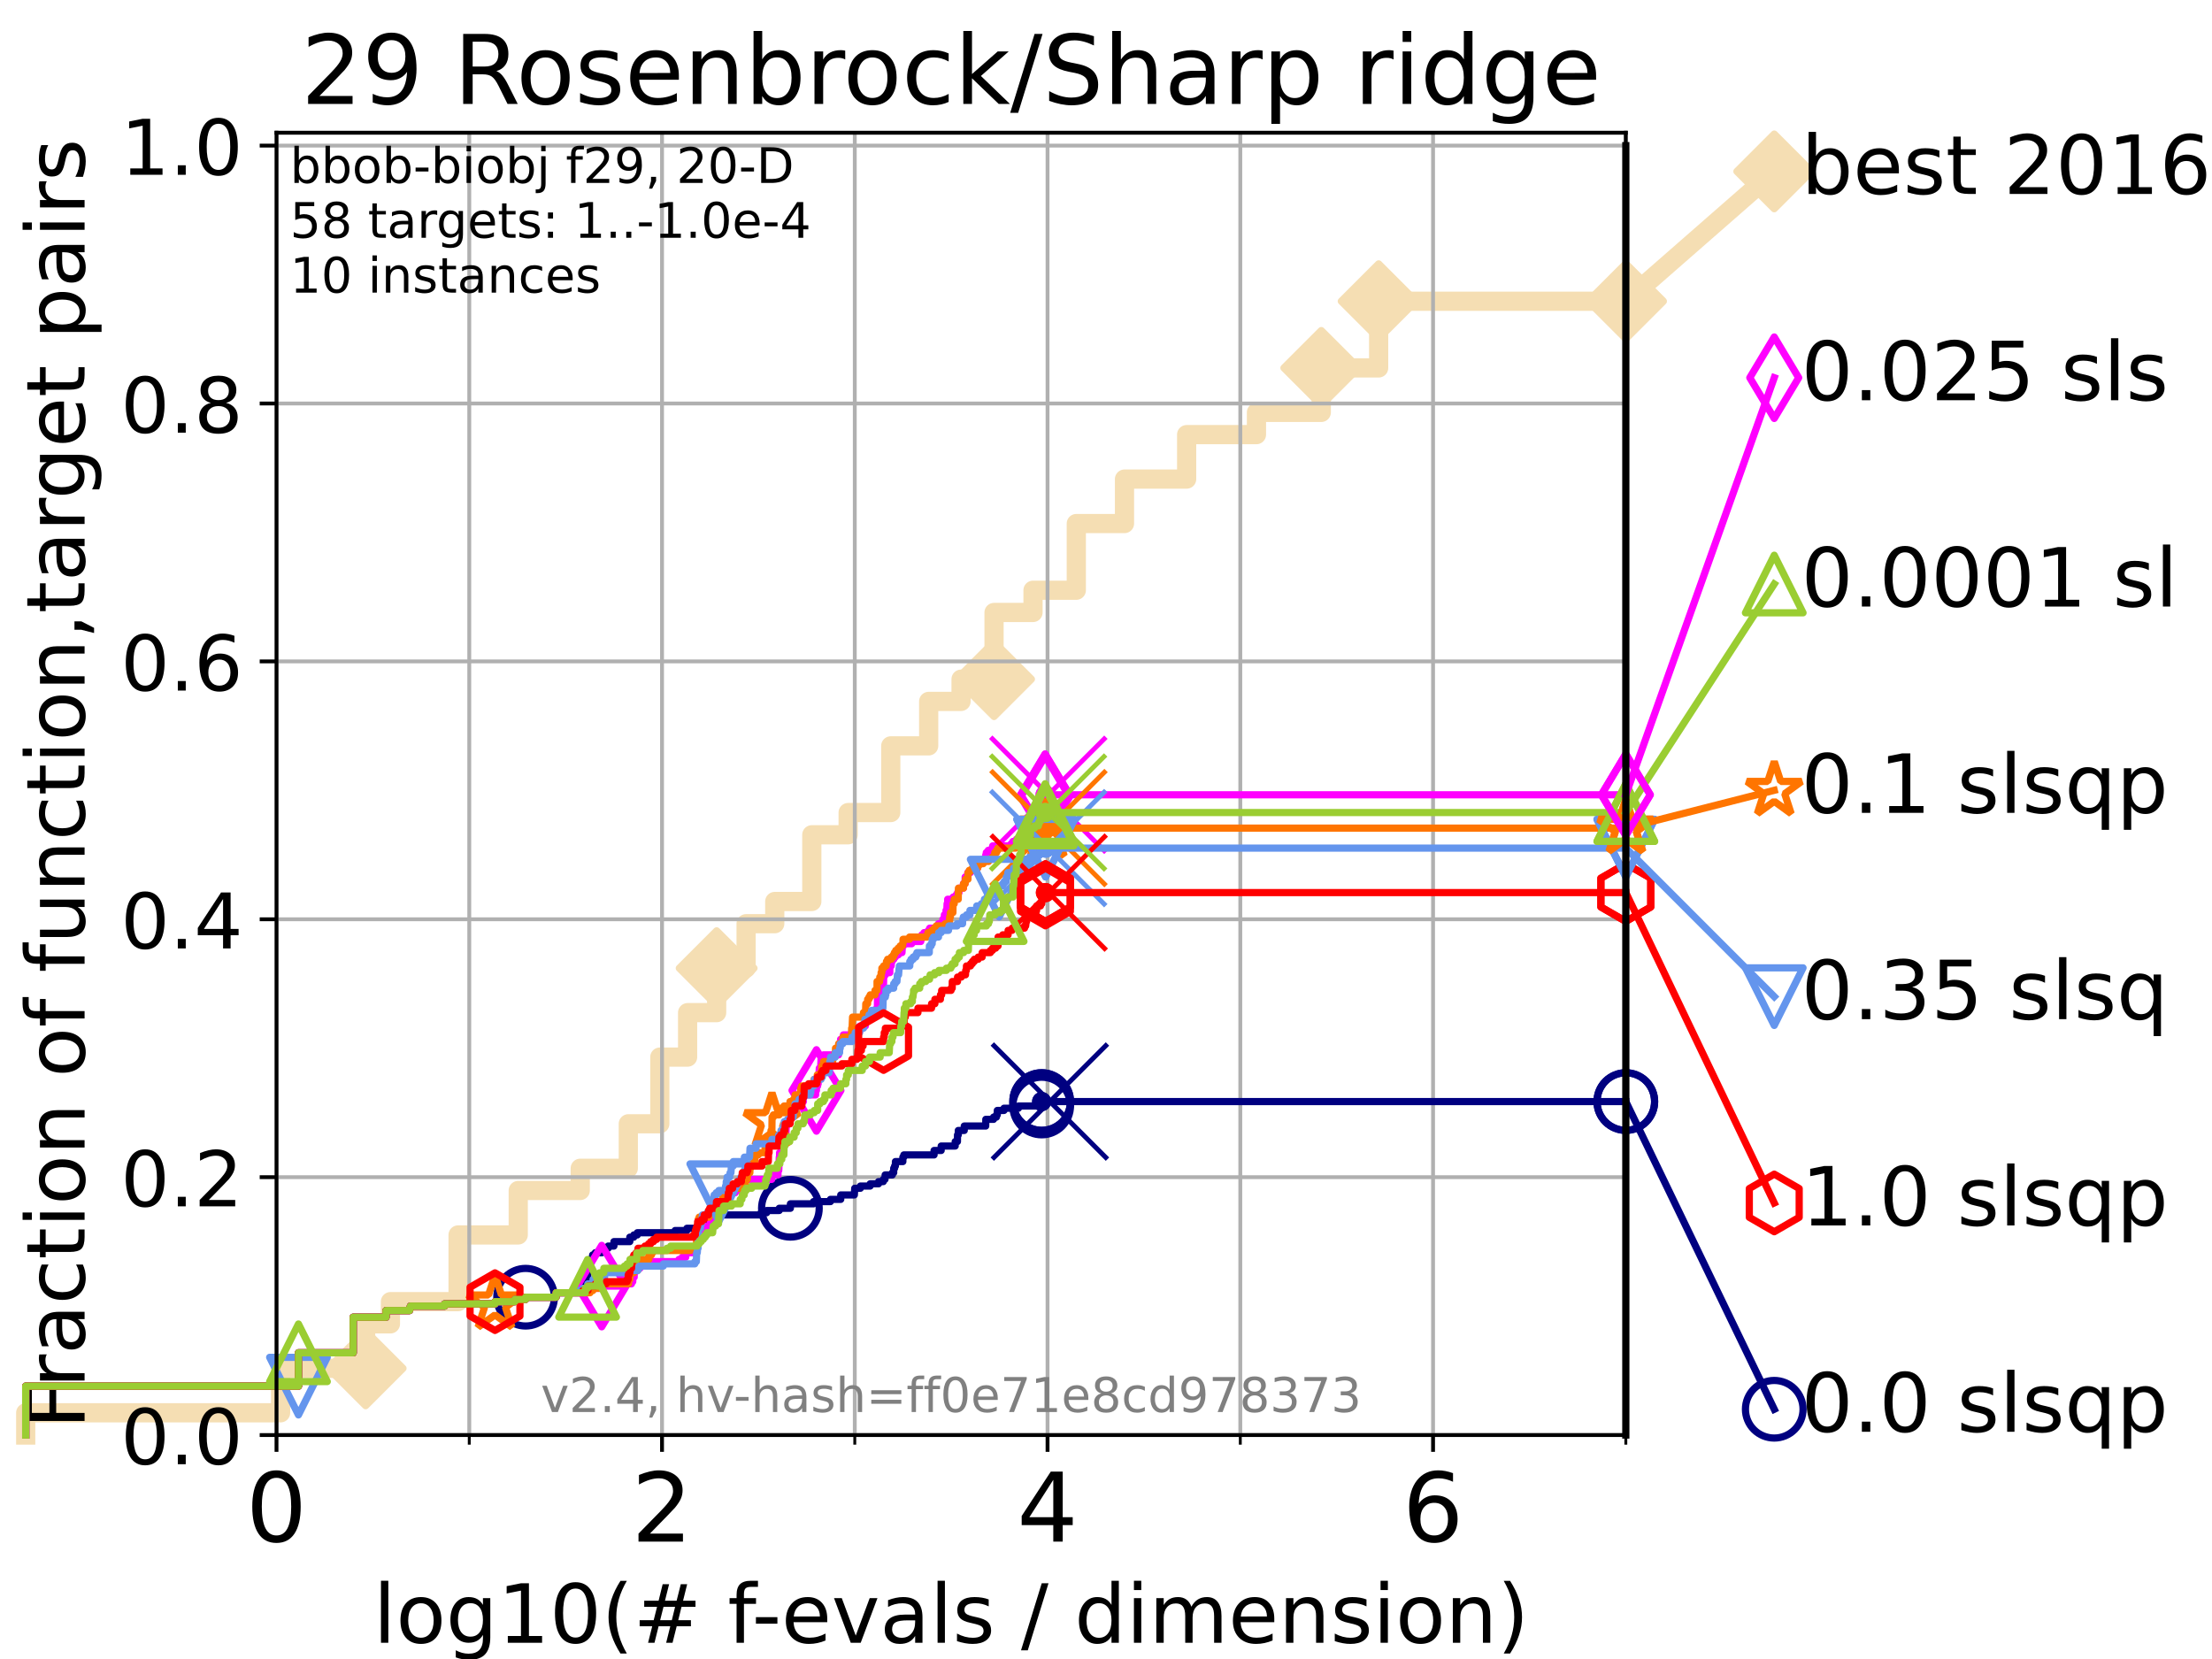 <?xml version="1.0" encoding="utf-8" standalone="no"?>
<!DOCTYPE svg PUBLIC "-//W3C//DTD SVG 1.1//EN"
  "http://www.w3.org/Graphics/SVG/1.1/DTD/svg11.dtd">
<!-- Created with matplotlib (https://matplotlib.org/) -->
<svg height="345.6pt" version="1.1" viewBox="0 0 460.8 345.6" width="460.8pt" xmlns="http://www.w3.org/2000/svg" xmlns:xlink="http://www.w3.org/1999/xlink">
 <defs>
  <style type="text/css">*{stroke-linecap:butt;stroke-linejoin:round;}</style>
 </defs>
 <g id="figure_1">
  <g id="patch_1">
   <path d="M 0 345.6 
L 460.8 345.6 
L 460.8 0 
L 0 0 
z
" style="fill:#ffffff;"/>
  </g>
  <g id="axes_1">
   <g id="patch_2">
    <path d="M 57.6 298.944 
L 338.688 298.944 
L 338.688 27.648 
L 57.6 27.648 
z
" style="fill:#ffffff;"/>
   </g>
   <g id="line2d_1">
    <path d="M 5.357 298.944 
L 5.357 294.313 
L 58.451 294.313 
L 58.451 285.05 
L 76.168 285.05 
L 76.168 275.788 
L 81.334 275.788 
L 81.334 271.157 
L 95.427 271.157 
L 95.427 257.263 
L 107.957 257.263 
L 107.957 248.001 
L 120.876 248.001 
L 120.876 243.37 
L 130.888 243.37 
L 130.888 234.107 
L 137.451 234.107 
L 137.451 220.214 
L 143.241 220.214 
L 143.241 210.951 
L 149.291 210.951 
L 149.291 201.689 
L 155.425 201.689 
L 155.425 192.426 
L 161.395 192.426 
L 161.395 187.795 
L 169.114 187.795 
L 169.114 173.901 
L 176.682 173.901 
L 176.682 169.27 
L 185.562 169.27 
L 185.562 155.377 
L 193.461 155.377 
L 193.461 146.114 
L 200.207 146.114 
L 200.207 141.483 
L 207.077 141.483 
L 207.077 127.589 
L 215.196 127.589 
L 215.196 122.958 
L 224.214 122.958 
L 224.214 109.065 
L 234.252 109.065 
L 234.252 99.802 
L 247.199 99.802 
L 247.199 90.54 
L 261.742 90.54 
L 261.742 85.909 
L 275.248 85.909 
L 275.248 76.646 
L 287.198 76.646 
L 287.198 62.753 
L 338.688 62.753 
" style="fill:none;stroke:#f5deb3;stroke-linecap:square;stroke-width:4;"/>
   </g>
   <g id="line2d_2">
    <defs>
     <path d="M 0 7.778 
L 7.778 0 
L 0 -7.778 
L -7.778 0 
z
" id="m7d9825fb56" style="stroke:#f5deb3;stroke-linejoin:miter;stroke-width:1.5;"/>
    </defs>
    <g>
     <use style="fill:#f5deb3;stroke:#f5deb3;stroke-linejoin:miter;stroke-width:1.5;" x="76.168" xlink:href="#m7d9825fb56" y="285.05"/>
     <use style="fill:#f5deb3;stroke:#f5deb3;stroke-linejoin:miter;stroke-width:1.5;" x="149.291" xlink:href="#m7d9825fb56" y="201.689"/>
     <use style="fill:#f5deb3;stroke:#f5deb3;stroke-linejoin:miter;stroke-width:1.5;" x="207.077" xlink:href="#m7d9825fb56" y="141.483"/>
     <use style="fill:#f5deb3;stroke:#f5deb3;stroke-linejoin:miter;stroke-width:1.5;" x="275.248" xlink:href="#m7d9825fb56" y="76.646"/>
     <use style="fill:#f5deb3;stroke:#f5deb3;stroke-linejoin:miter;stroke-width:1.5;" x="287.198" xlink:href="#m7d9825fb56" y="62.753"/>
     <use style="fill:#f5deb3;stroke:#f5deb3;stroke-linejoin:miter;stroke-width:1.5;" x="338.688" xlink:href="#m7d9825fb56" y="62.753"/>
    </g>
   </g>
   <g id="line2d_3">
    <path style="fill:none;stroke:#f5deb3;stroke-linecap:square;stroke-width:4;"/>
    <g/>
   </g>
   <g id="line2d_4">
    <path d="M 338.688 62.753 
L 369.608 35.706 
" style="fill:none;stroke:#f5deb3;stroke-linecap:square;stroke-width:4;"/>
    <g>
     <use style="fill:#f5deb3;stroke:#f5deb3;stroke-linejoin:miter;stroke-width:1.5;" x="338.688" xlink:href="#m7d9825fb56" y="62.753"/>
     <use style="fill:#f5deb3;stroke:#f5deb3;stroke-linejoin:miter;stroke-width:1.5;" x="369.608" xlink:href="#m7d9825fb56" y="35.706"/>
    </g>
   </g>
   <g id="matplotlib.axis_1">
    <g id="xtick_1">
     <g id="line2d_5">
      <path clip-path="url(#p843942b53c)" d="M 57.6 298.944 
L 57.6 27.648 
" style="fill:none;stroke:#b0b0b0;stroke-linecap:square;stroke-width:0.8;"/>
     </g>
     <g id="line2d_6">
      <defs>
       <path d="M 0 0 
L 0 3.5 
" id="maf99d4299b" style="stroke:#000000;stroke-width:0.8;"/>
      </defs>
      <g>
       <use style="stroke:#000000;stroke-width:0.8;" x="57.6" xlink:href="#maf99d4299b" y="298.944"/>
      </g>
     </g>
     <g id="text_1">
      <!-- 0 -->
      <g transform="translate(51.237 321.141)scale(0.2 -0.2)">
       <defs>
        <path d="M 31.781 66.406 
Q 24.172 66.406 20.328 58.906 
Q 16.5 51.422 16.5 36.375 
Q 16.5 21.391 20.328 13.891 
Q 24.172 6.391 31.781 6.391 
Q 39.453 6.391 43.281 13.891 
Q 47.125 21.391 47.125 36.375 
Q 47.125 51.422 43.281 58.906 
Q 39.453 66.406 31.781 66.406 
z
M 31.781 74.219 
Q 44.047 74.219 50.516 64.516 
Q 56.984 54.828 56.984 36.375 
Q 56.984 17.969 50.516 8.266 
Q 44.047 -1.422 31.781 -1.422 
Q 19.531 -1.422 13.062 8.266 
Q 6.594 17.969 6.594 36.375 
Q 6.594 54.828 13.062 64.516 
Q 19.531 74.219 31.781 74.219 
z
" id="DejaVuSans-48"/>
       </defs>
       <use xlink:href="#DejaVuSans-48"/>
      </g>
     </g>
    </g>
    <g id="xtick_2">
     <g id="line2d_7">
      <path clip-path="url(#p843942b53c)" d="M 137.911 298.944 
L 137.911 27.648 
" style="fill:none;stroke:#b0b0b0;stroke-linecap:square;stroke-width:0.8;"/>
     </g>
     <g id="line2d_8">
      <g>
       <use style="stroke:#000000;stroke-width:0.8;" x="137.911" xlink:href="#maf99d4299b" y="298.944"/>
      </g>
     </g>
     <g id="text_2">
      <!-- 2 -->
      <g transform="translate(131.548 321.141)scale(0.2 -0.2)">
       <defs>
        <path d="M 19.188 8.297 
L 53.609 8.297 
L 53.609 0 
L 7.328 0 
L 7.328 8.297 
Q 12.938 14.109 22.625 23.891 
Q 32.328 33.688 34.812 36.531 
Q 39.547 41.844 41.422 45.531 
Q 43.312 49.219 43.312 52.781 
Q 43.312 58.594 39.234 62.25 
Q 35.156 65.922 28.609 65.922 
Q 23.969 65.922 18.812 64.312 
Q 13.672 62.703 7.812 59.422 
L 7.812 69.391 
Q 13.766 71.781 18.938 73 
Q 24.125 74.219 28.422 74.219 
Q 39.75 74.219 46.484 68.547 
Q 53.219 62.891 53.219 53.422 
Q 53.219 48.922 51.531 44.891 
Q 49.859 40.875 45.406 35.406 
Q 44.188 33.984 37.641 27.219 
Q 31.109 20.453 19.188 8.297 
z
" id="DejaVuSans-50"/>
       </defs>
       <use xlink:href="#DejaVuSans-50"/>
      </g>
     </g>
    </g>
    <g id="xtick_3">
     <g id="line2d_9">
      <path clip-path="url(#p843942b53c)" d="M 218.222 298.944 
L 218.222 27.648 
" style="fill:none;stroke:#b0b0b0;stroke-linecap:square;stroke-width:0.8;"/>
     </g>
     <g id="line2d_10">
      <g>
       <use style="stroke:#000000;stroke-width:0.8;" x="218.222" xlink:href="#maf99d4299b" y="298.944"/>
      </g>
     </g>
     <g id="text_3">
      <!-- 4 -->
      <g transform="translate(211.859 321.141)scale(0.2 -0.2)">
       <defs>
        <path d="M 37.797 64.312 
L 12.891 25.391 
L 37.797 25.391 
z
M 35.203 72.906 
L 47.609 72.906 
L 47.609 25.391 
L 58.016 25.391 
L 58.016 17.188 
L 47.609 17.188 
L 47.609 0 
L 37.797 0 
L 37.797 17.188 
L 4.891 17.188 
L 4.891 26.703 
z
" id="DejaVuSans-52"/>
       </defs>
       <use xlink:href="#DejaVuSans-52"/>
      </g>
     </g>
    </g>
    <g id="xtick_4">
     <g id="line2d_11">
      <path clip-path="url(#p843942b53c)" d="M 298.533 298.944 
L 298.533 27.648 
" style="fill:none;stroke:#b0b0b0;stroke-linecap:square;stroke-width:0.8;"/>
     </g>
     <g id="line2d_12">
      <g>
       <use style="stroke:#000000;stroke-width:0.8;" x="298.533" xlink:href="#maf99d4299b" y="298.944"/>
      </g>
     </g>
     <g id="text_4">
      <!-- 6 -->
      <g transform="translate(292.17 321.141)scale(0.2 -0.2)">
       <defs>
        <path d="M 33.016 40.375 
Q 26.375 40.375 22.484 35.828 
Q 18.609 31.297 18.609 23.391 
Q 18.609 15.531 22.484 10.953 
Q 26.375 6.391 33.016 6.391 
Q 39.656 6.391 43.531 10.953 
Q 47.406 15.531 47.406 23.391 
Q 47.406 31.297 43.531 35.828 
Q 39.656 40.375 33.016 40.375 
z
M 52.594 71.297 
L 52.594 62.312 
Q 48.875 64.062 45.094 64.984 
Q 41.312 65.922 37.594 65.922 
Q 27.828 65.922 22.672 59.328 
Q 17.531 52.734 16.797 39.406 
Q 19.672 43.656 24.016 45.922 
Q 28.375 48.188 33.594 48.188 
Q 44.578 48.188 50.953 41.516 
Q 57.328 34.859 57.328 23.391 
Q 57.328 12.156 50.688 5.359 
Q 44.047 -1.422 33.016 -1.422 
Q 20.359 -1.422 13.672 8.266 
Q 6.984 17.969 6.984 36.375 
Q 6.984 53.656 15.188 63.938 
Q 23.391 74.219 37.203 74.219 
Q 40.922 74.219 44.703 73.484 
Q 48.484 72.75 52.594 71.297 
z
" id="DejaVuSans-54"/>
       </defs>
       <use xlink:href="#DejaVuSans-54"/>
      </g>
     </g>
    </g>
    <g id="xtick_5">
     <g id="line2d_13">
      <path clip-path="url(#p843942b53c)" d="M 97.755 298.944 
L 97.755 27.648 
" style="fill:none;stroke:#b0b0b0;stroke-linecap:square;stroke-width:0.8;"/>
     </g>
     <g id="line2d_14">
      <defs>
       <path d="M 0 0 
L 0 2 
" id="mc57727023d" style="stroke:#000000;stroke-width:0.6;"/>
      </defs>
      <g>
       <use style="stroke:#000000;stroke-width:0.6;" x="97.755" xlink:href="#mc57727023d" y="298.944"/>
      </g>
     </g>
    </g>
    <g id="xtick_6">
     <g id="line2d_15">
      <path clip-path="url(#p843942b53c)" d="M 178.066 298.944 
L 178.066 27.648 
" style="fill:none;stroke:#b0b0b0;stroke-linecap:square;stroke-width:0.8;"/>
     </g>
     <g id="line2d_16">
      <g>
       <use style="stroke:#000000;stroke-width:0.6;" x="178.066" xlink:href="#mc57727023d" y="298.944"/>
      </g>
     </g>
    </g>
    <g id="xtick_7">
     <g id="line2d_17">
      <path clip-path="url(#p843942b53c)" d="M 258.377 298.944 
L 258.377 27.648 
" style="fill:none;stroke:#b0b0b0;stroke-linecap:square;stroke-width:0.8;"/>
     </g>
     <g id="line2d_18">
      <g>
       <use style="stroke:#000000;stroke-width:0.6;" x="258.377" xlink:href="#mc57727023d" y="298.944"/>
      </g>
     </g>
    </g>
    <g id="xtick_8">
     <g id="line2d_19">
      <path clip-path="url(#p843942b53c)" d="M 338.688 298.944 
L 338.688 27.648 
" style="fill:none;stroke:#b0b0b0;stroke-linecap:square;stroke-width:0.8;"/>
     </g>
     <g id="line2d_20">
      <g>
       <use style="stroke:#000000;stroke-width:0.6;" x="338.688" xlink:href="#mc57727023d" y="298.944"/>
      </g>
     </g>
    </g>
    <g id="text_5">
     <!-- log10(# f-evals / dimension) -->
     <g transform="translate(77.764 342.218)scale(0.17 -0.17)">
      <defs>
       <path d="M 9.422 75.984 
L 18.406 75.984 
L 18.406 0 
L 9.422 0 
z
" id="DejaVuSans-108"/>
       <path d="M 30.609 48.391 
Q 23.391 48.391 19.188 42.75 
Q 14.984 37.109 14.984 27.297 
Q 14.984 17.484 19.156 11.844 
Q 23.344 6.203 30.609 6.203 
Q 37.797 6.203 41.984 11.859 
Q 46.188 17.531 46.188 27.297 
Q 46.188 37.016 41.984 42.703 
Q 37.797 48.391 30.609 48.391 
z
M 30.609 56 
Q 42.328 56 49.016 48.375 
Q 55.719 40.766 55.719 27.297 
Q 55.719 13.875 49.016 6.219 
Q 42.328 -1.422 30.609 -1.422 
Q 18.844 -1.422 12.172 6.219 
Q 5.516 13.875 5.516 27.297 
Q 5.516 40.766 12.172 48.375 
Q 18.844 56 30.609 56 
z
" id="DejaVuSans-111"/>
       <path d="M 45.406 27.984 
Q 45.406 37.75 41.375 43.109 
Q 37.359 48.484 30.078 48.484 
Q 22.859 48.484 18.828 43.109 
Q 14.797 37.75 14.797 27.984 
Q 14.797 18.266 18.828 12.891 
Q 22.859 7.516 30.078 7.516 
Q 37.359 7.516 41.375 12.891 
Q 45.406 18.266 45.406 27.984 
z
M 54.391 6.781 
Q 54.391 -7.172 48.188 -13.984 
Q 42 -20.797 29.203 -20.797 
Q 24.469 -20.797 20.266 -20.094 
Q 16.062 -19.391 12.109 -17.922 
L 12.109 -9.188 
Q 16.062 -11.328 19.922 -12.344 
Q 23.781 -13.375 27.781 -13.375 
Q 36.625 -13.375 41.016 -8.766 
Q 45.406 -4.156 45.406 5.172 
L 45.406 9.625 
Q 42.625 4.781 38.281 2.391 
Q 33.938 0 27.875 0 
Q 17.828 0 11.672 7.656 
Q 5.516 15.328 5.516 27.984 
Q 5.516 40.672 11.672 48.328 
Q 17.828 56 27.875 56 
Q 33.938 56 38.281 53.609 
Q 42.625 51.219 45.406 46.391 
L 45.406 54.688 
L 54.391 54.688 
z
" id="DejaVuSans-103"/>
       <path d="M 12.406 8.297 
L 28.516 8.297 
L 28.516 63.922 
L 10.984 60.406 
L 10.984 69.391 
L 28.422 72.906 
L 38.281 72.906 
L 38.281 8.297 
L 54.391 8.297 
L 54.391 0 
L 12.406 0 
z
" id="DejaVuSans-49"/>
       <path d="M 31 75.875 
Q 24.469 64.656 21.281 53.656 
Q 18.109 42.672 18.109 31.391 
Q 18.109 20.125 21.312 9.062 
Q 24.516 -2 31 -13.188 
L 23.188 -13.188 
Q 15.875 -1.703 12.234 9.375 
Q 8.594 20.453 8.594 31.391 
Q 8.594 42.281 12.203 53.312 
Q 15.828 64.359 23.188 75.875 
z
" id="DejaVuSans-40"/>
       <path d="M 51.125 44 
L 36.922 44 
L 32.812 27.688 
L 47.125 27.688 
z
M 43.797 71.781 
L 38.719 51.516 
L 52.984 51.516 
L 58.109 71.781 
L 65.922 71.781 
L 60.891 51.516 
L 76.125 51.516 
L 76.125 44 
L 58.984 44 
L 54.984 27.688 
L 70.516 27.688 
L 70.516 20.219 
L 53.078 20.219 
L 48 0 
L 40.188 0 
L 45.219 20.219 
L 30.906 20.219 
L 25.875 0 
L 18.016 0 
L 23.094 20.219 
L 7.719 20.219 
L 7.719 27.688 
L 24.906 27.688 
L 29 44 
L 13.281 44 
L 13.281 51.516 
L 30.906 51.516 
L 35.891 71.781 
z
" id="DejaVuSans-35"/>
       <path id="DejaVuSans-32"/>
       <path d="M 37.109 75.984 
L 37.109 68.5 
L 28.516 68.5 
Q 23.688 68.5 21.797 66.547 
Q 19.922 64.594 19.922 59.516 
L 19.922 54.688 
L 34.719 54.688 
L 34.719 47.703 
L 19.922 47.703 
L 19.922 0 
L 10.891 0 
L 10.891 47.703 
L 2.297 47.703 
L 2.297 54.688 
L 10.891 54.688 
L 10.891 58.5 
Q 10.891 67.625 15.141 71.797 
Q 19.391 75.984 28.609 75.984 
z
" id="DejaVuSans-102"/>
       <path d="M 4.891 31.391 
L 31.203 31.391 
L 31.203 23.391 
L 4.891 23.391 
z
" id="DejaVuSans-45"/>
       <path d="M 56.203 29.594 
L 56.203 25.203 
L 14.891 25.203 
Q 15.484 15.922 20.484 11.062 
Q 25.484 6.203 34.422 6.203 
Q 39.594 6.203 44.453 7.469 
Q 49.312 8.734 54.109 11.281 
L 54.109 2.781 
Q 49.266 0.734 44.188 -0.344 
Q 39.109 -1.422 33.891 -1.422 
Q 20.797 -1.422 13.156 6.188 
Q 5.516 13.812 5.516 26.812 
Q 5.516 40.234 12.766 48.109 
Q 20.016 56 32.328 56 
Q 43.359 56 49.781 48.891 
Q 56.203 41.797 56.203 29.594 
z
M 47.219 32.234 
Q 47.125 39.594 43.094 43.984 
Q 39.062 48.391 32.422 48.391 
Q 24.906 48.391 20.391 44.141 
Q 15.875 39.891 15.188 32.172 
z
" id="DejaVuSans-101"/>
       <path d="M 2.984 54.688 
L 12.5 54.688 
L 29.594 8.797 
L 46.688 54.688 
L 56.203 54.688 
L 35.688 0 
L 23.484 0 
z
" id="DejaVuSans-118"/>
       <path d="M 34.281 27.484 
Q 23.391 27.484 19.188 25 
Q 14.984 22.516 14.984 16.5 
Q 14.984 11.719 18.141 8.906 
Q 21.297 6.109 26.703 6.109 
Q 34.188 6.109 38.703 11.406 
Q 43.219 16.703 43.219 25.484 
L 43.219 27.484 
z
M 52.203 31.203 
L 52.203 0 
L 43.219 0 
L 43.219 8.297 
Q 40.141 3.328 35.547 0.953 
Q 30.953 -1.422 24.312 -1.422 
Q 15.922 -1.422 10.953 3.297 
Q 6 8.016 6 15.922 
Q 6 25.141 12.172 29.828 
Q 18.359 34.516 30.609 34.516 
L 43.219 34.516 
L 43.219 35.406 
Q 43.219 41.609 39.141 45 
Q 35.062 48.391 27.688 48.391 
Q 23 48.391 18.547 47.266 
Q 14.109 46.141 10.016 43.891 
L 10.016 52.203 
Q 14.938 54.109 19.578 55.047 
Q 24.219 56 28.609 56 
Q 40.484 56 46.344 49.844 
Q 52.203 43.703 52.203 31.203 
z
" id="DejaVuSans-97"/>
       <path d="M 44.281 53.078 
L 44.281 44.578 
Q 40.484 46.531 36.375 47.5 
Q 32.281 48.484 27.875 48.484 
Q 21.188 48.484 17.844 46.438 
Q 14.5 44.391 14.5 40.281 
Q 14.5 37.156 16.891 35.375 
Q 19.281 33.594 26.516 31.984 
L 29.594 31.297 
Q 39.156 29.25 43.188 25.516 
Q 47.219 21.781 47.219 15.094 
Q 47.219 7.469 41.188 3.016 
Q 35.156 -1.422 24.609 -1.422 
Q 20.219 -1.422 15.453 -0.562 
Q 10.688 0.297 5.422 2 
L 5.422 11.281 
Q 10.406 8.688 15.234 7.391 
Q 20.062 6.109 24.812 6.109 
Q 31.156 6.109 34.562 8.281 
Q 37.984 10.453 37.984 14.406 
Q 37.984 18.062 35.516 20.016 
Q 33.062 21.969 24.703 23.781 
L 21.578 24.516 
Q 13.234 26.266 9.516 29.906 
Q 5.812 33.547 5.812 39.891 
Q 5.812 47.609 11.281 51.797 
Q 16.75 56 26.812 56 
Q 31.781 56 36.172 55.266 
Q 40.578 54.547 44.281 53.078 
z
" id="DejaVuSans-115"/>
       <path d="M 25.391 72.906 
L 33.688 72.906 
L 8.297 -9.281 
L 0 -9.281 
z
" id="DejaVuSans-47"/>
       <path d="M 45.406 46.391 
L 45.406 75.984 
L 54.391 75.984 
L 54.391 0 
L 45.406 0 
L 45.406 8.203 
Q 42.578 3.328 38.25 0.953 
Q 33.938 -1.422 27.875 -1.422 
Q 17.969 -1.422 11.734 6.484 
Q 5.516 14.406 5.516 27.297 
Q 5.516 40.188 11.734 48.094 
Q 17.969 56 27.875 56 
Q 33.938 56 38.25 53.625 
Q 42.578 51.266 45.406 46.391 
z
M 14.797 27.297 
Q 14.797 17.391 18.875 11.75 
Q 22.953 6.109 30.078 6.109 
Q 37.203 6.109 41.297 11.75 
Q 45.406 17.391 45.406 27.297 
Q 45.406 37.203 41.297 42.844 
Q 37.203 48.484 30.078 48.484 
Q 22.953 48.484 18.875 42.844 
Q 14.797 37.203 14.797 27.297 
z
" id="DejaVuSans-100"/>
       <path d="M 9.422 54.688 
L 18.406 54.688 
L 18.406 0 
L 9.422 0 
z
M 9.422 75.984 
L 18.406 75.984 
L 18.406 64.594 
L 9.422 64.594 
z
" id="DejaVuSans-105"/>
       <path d="M 52 44.188 
Q 55.375 50.25 60.062 53.125 
Q 64.75 56 71.094 56 
Q 79.641 56 84.281 50.016 
Q 88.922 44.047 88.922 33.016 
L 88.922 0 
L 79.891 0 
L 79.891 32.719 
Q 79.891 40.578 77.094 44.375 
Q 74.312 48.188 68.609 48.188 
Q 61.625 48.188 57.562 43.547 
Q 53.516 38.922 53.516 30.906 
L 53.516 0 
L 44.484 0 
L 44.484 32.719 
Q 44.484 40.625 41.703 44.406 
Q 38.922 48.188 33.109 48.188 
Q 26.219 48.188 22.156 43.531 
Q 18.109 38.875 18.109 30.906 
L 18.109 0 
L 9.078 0 
L 9.078 54.688 
L 18.109 54.688 
L 18.109 46.188 
Q 21.188 51.219 25.484 53.609 
Q 29.781 56 35.688 56 
Q 41.656 56 45.828 52.969 
Q 50 49.953 52 44.188 
z
" id="DejaVuSans-109"/>
       <path d="M 54.891 33.016 
L 54.891 0 
L 45.906 0 
L 45.906 32.719 
Q 45.906 40.484 42.875 44.328 
Q 39.844 48.188 33.797 48.188 
Q 26.516 48.188 22.312 43.547 
Q 18.109 38.922 18.109 30.906 
L 18.109 0 
L 9.078 0 
L 9.078 54.688 
L 18.109 54.688 
L 18.109 46.188 
Q 21.344 51.125 25.703 53.562 
Q 30.078 56 35.797 56 
Q 45.219 56 50.047 50.172 
Q 54.891 44.344 54.891 33.016 
z
" id="DejaVuSans-110"/>
       <path d="M 8.016 75.875 
L 15.828 75.875 
Q 23.141 64.359 26.781 53.312 
Q 30.422 42.281 30.422 31.391 
Q 30.422 20.453 26.781 9.375 
Q 23.141 -1.703 15.828 -13.188 
L 8.016 -13.188 
Q 14.5 -2 17.703 9.062 
Q 20.906 20.125 20.906 31.391 
Q 20.906 42.672 17.703 53.656 
Q 14.5 64.656 8.016 75.875 
z
" id="DejaVuSans-41"/>
      </defs>
      <use xlink:href="#DejaVuSans-108"/>
      <use x="27.783" xlink:href="#DejaVuSans-111"/>
      <use x="88.965" xlink:href="#DejaVuSans-103"/>
      <use x="152.441" xlink:href="#DejaVuSans-49"/>
      <use x="216.064" xlink:href="#DejaVuSans-48"/>
      <use x="279.688" xlink:href="#DejaVuSans-40"/>
      <use x="318.701" xlink:href="#DejaVuSans-35"/>
      <use x="402.49" xlink:href="#DejaVuSans-32"/>
      <use x="434.277" xlink:href="#DejaVuSans-102"/>
      <use x="463.982" xlink:href="#DejaVuSans-45"/>
      <use x="500.066" xlink:href="#DejaVuSans-101"/>
      <use x="561.59" xlink:href="#DejaVuSans-118"/>
      <use x="620.77" xlink:href="#DejaVuSans-97"/>
      <use x="682.049" xlink:href="#DejaVuSans-108"/>
      <use x="709.832" xlink:href="#DejaVuSans-115"/>
      <use x="761.932" xlink:href="#DejaVuSans-32"/>
      <use x="793.719" xlink:href="#DejaVuSans-47"/>
      <use x="827.41" xlink:href="#DejaVuSans-32"/>
      <use x="859.197" xlink:href="#DejaVuSans-100"/>
      <use x="922.674" xlink:href="#DejaVuSans-105"/>
      <use x="950.457" xlink:href="#DejaVuSans-109"/>
      <use x="1047.869" xlink:href="#DejaVuSans-101"/>
      <use x="1109.393" xlink:href="#DejaVuSans-110"/>
      <use x="1172.771" xlink:href="#DejaVuSans-115"/>
      <use x="1224.871" xlink:href="#DejaVuSans-105"/>
      <use x="1252.654" xlink:href="#DejaVuSans-111"/>
      <use x="1313.836" xlink:href="#DejaVuSans-110"/>
      <use x="1377.215" xlink:href="#DejaVuSans-41"/>
     </g>
    </g>
   </g>
   <g id="matplotlib.axis_2">
    <g id="ytick_1">
     <g id="line2d_21">
      <path clip-path="url(#p843942b53c)" d="M 57.6 298.944 
L 338.688 298.944 
" style="fill:none;stroke:#b0b0b0;stroke-linecap:square;stroke-width:0.8;"/>
     </g>
     <g id="line2d_22">
      <defs>
       <path d="M 0 0 
L -3.5 0 
" id="meb4b34df4d" style="stroke:#000000;stroke-width:0.8;"/>
      </defs>
      <g>
       <use style="stroke:#000000;stroke-width:0.8;" x="57.6" xlink:href="#meb4b34df4d" y="298.944"/>
      </g>
     </g>
     <g id="text_6">
      <!-- 0.0 -->
      <g transform="translate(25.155 305.023)scale(0.16 -0.16)">
       <defs>
        <path d="M 10.688 12.406 
L 21 12.406 
L 21 0 
L 10.688 0 
z
" id="DejaVuSans-46"/>
       </defs>
       <use xlink:href="#DejaVuSans-48"/>
       <use x="63.623" xlink:href="#DejaVuSans-46"/>
       <use x="95.41" xlink:href="#DejaVuSans-48"/>
      </g>
     </g>
    </g>
    <g id="ytick_2">
     <g id="line2d_23">
      <path clip-path="url(#p843942b53c)" d="M 57.6 245.222 
L 338.688 245.222 
" style="fill:none;stroke:#b0b0b0;stroke-linecap:square;stroke-width:0.8;"/>
     </g>
     <g id="line2d_24">
      <g>
       <use style="stroke:#000000;stroke-width:0.8;" x="57.6" xlink:href="#meb4b34df4d" y="245.222"/>
      </g>
     </g>
     <g id="text_7">
      <!-- 0.2 -->
      <g transform="translate(25.155 251.301)scale(0.16 -0.16)">
       <use xlink:href="#DejaVuSans-48"/>
       <use x="63.623" xlink:href="#DejaVuSans-46"/>
       <use x="95.41" xlink:href="#DejaVuSans-50"/>
      </g>
     </g>
    </g>
    <g id="ytick_3">
     <g id="line2d_25">
      <path clip-path="url(#p843942b53c)" d="M 57.6 191.5 
L 338.688 191.5 
" style="fill:none;stroke:#b0b0b0;stroke-linecap:square;stroke-width:0.8;"/>
     </g>
     <g id="line2d_26">
      <g>
       <use style="stroke:#000000;stroke-width:0.8;" x="57.6" xlink:href="#meb4b34df4d" y="191.5"/>
      </g>
     </g>
     <g id="text_8">
      <!-- 0.4 -->
      <g transform="translate(25.155 197.579)scale(0.16 -0.16)">
       <use xlink:href="#DejaVuSans-48"/>
       <use x="63.623" xlink:href="#DejaVuSans-46"/>
       <use x="95.41" xlink:href="#DejaVuSans-52"/>
      </g>
     </g>
    </g>
    <g id="ytick_4">
     <g id="line2d_27">
      <path clip-path="url(#p843942b53c)" d="M 57.6 137.778 
L 338.688 137.778 
" style="fill:none;stroke:#b0b0b0;stroke-linecap:square;stroke-width:0.8;"/>
     </g>
     <g id="line2d_28">
      <g>
       <use style="stroke:#000000;stroke-width:0.8;" x="57.6" xlink:href="#meb4b34df4d" y="137.778"/>
      </g>
     </g>
     <g id="text_9">
      <!-- 0.6 -->
      <g transform="translate(25.155 143.857)scale(0.16 -0.16)">
       <use xlink:href="#DejaVuSans-48"/>
       <use x="63.623" xlink:href="#DejaVuSans-46"/>
       <use x="95.41" xlink:href="#DejaVuSans-54"/>
      </g>
     </g>
    </g>
    <g id="ytick_5">
     <g id="line2d_29">
      <path clip-path="url(#p843942b53c)" d="M 57.6 84.056 
L 338.688 84.056 
" style="fill:none;stroke:#b0b0b0;stroke-linecap:square;stroke-width:0.8;"/>
     </g>
     <g id="line2d_30">
      <g>
       <use style="stroke:#000000;stroke-width:0.8;" x="57.6" xlink:href="#meb4b34df4d" y="84.056"/>
      </g>
     </g>
     <g id="text_10">
      <!-- 0.8 -->
      <g transform="translate(25.155 90.135)scale(0.16 -0.16)">
       <defs>
        <path d="M 31.781 34.625 
Q 24.75 34.625 20.719 30.859 
Q 16.703 27.094 16.703 20.516 
Q 16.703 13.922 20.719 10.156 
Q 24.75 6.391 31.781 6.391 
Q 38.812 6.391 42.859 10.172 
Q 46.922 13.969 46.922 20.516 
Q 46.922 27.094 42.891 30.859 
Q 38.875 34.625 31.781 34.625 
z
M 21.922 38.812 
Q 15.578 40.375 12.031 44.719 
Q 8.5 49.078 8.5 55.328 
Q 8.5 64.062 14.719 69.141 
Q 20.953 74.219 31.781 74.219 
Q 42.672 74.219 48.875 69.141 
Q 55.078 64.062 55.078 55.328 
Q 55.078 49.078 51.531 44.719 
Q 48 40.375 41.703 38.812 
Q 48.828 37.156 52.797 32.312 
Q 56.781 27.484 56.781 20.516 
Q 56.781 9.906 50.312 4.234 
Q 43.844 -1.422 31.781 -1.422 
Q 19.734 -1.422 13.25 4.234 
Q 6.781 9.906 6.781 20.516 
Q 6.781 27.484 10.781 32.312 
Q 14.797 37.156 21.922 38.812 
z
M 18.312 54.391 
Q 18.312 48.734 21.844 45.562 
Q 25.391 42.391 31.781 42.391 
Q 38.141 42.391 41.719 45.562 
Q 45.312 48.734 45.312 54.391 
Q 45.312 60.062 41.719 63.234 
Q 38.141 66.406 31.781 66.406 
Q 25.391 66.406 21.844 63.234 
Q 18.312 60.062 18.312 54.391 
z
" id="DejaVuSans-56"/>
       </defs>
       <use xlink:href="#DejaVuSans-48"/>
       <use x="63.623" xlink:href="#DejaVuSans-46"/>
       <use x="95.41" xlink:href="#DejaVuSans-56"/>
      </g>
     </g>
    </g>
    <g id="ytick_6">
     <g id="line2d_31">
      <path clip-path="url(#p843942b53c)" d="M 57.6 30.334 
L 338.688 30.334 
" style="fill:none;stroke:#b0b0b0;stroke-linecap:square;stroke-width:0.8;"/>
     </g>
     <g id="line2d_32">
      <g>
       <use style="stroke:#000000;stroke-width:0.8;" x="57.6" xlink:href="#meb4b34df4d" y="30.334"/>
      </g>
     </g>
     <g id="text_11">
      <!-- 1.0 -->
      <g transform="translate(25.155 36.413)scale(0.16 -0.16)">
       <use xlink:href="#DejaVuSans-49"/>
       <use x="63.623" xlink:href="#DejaVuSans-46"/>
       <use x="95.41" xlink:href="#DejaVuSans-48"/>
      </g>
     </g>
    </g>
    <g id="text_12">
     <!-- Fraction of function,target pairs -->
     <g transform="translate(17.62 297.681)rotate(-90)scale(0.17 -0.17)">
      <defs>
       <path d="M 9.812 72.906 
L 51.703 72.906 
L 51.703 64.594 
L 19.672 64.594 
L 19.672 43.109 
L 48.578 43.109 
L 48.578 34.812 
L 19.672 34.812 
L 19.672 0 
L 9.812 0 
z
" id="DejaVuSans-70"/>
       <path d="M 41.109 46.297 
Q 39.594 47.172 37.812 47.578 
Q 36.031 48 33.891 48 
Q 26.266 48 22.188 43.047 
Q 18.109 38.094 18.109 28.812 
L 18.109 0 
L 9.078 0 
L 9.078 54.688 
L 18.109 54.688 
L 18.109 46.188 
Q 20.953 51.172 25.484 53.578 
Q 30.031 56 36.531 56 
Q 37.453 56 38.578 55.875 
Q 39.703 55.766 41.062 55.516 
z
" id="DejaVuSans-114"/>
       <path d="M 48.781 52.594 
L 48.781 44.188 
Q 44.969 46.297 41.141 47.344 
Q 37.312 48.391 33.406 48.391 
Q 24.656 48.391 19.812 42.844 
Q 14.984 37.312 14.984 27.297 
Q 14.984 17.281 19.812 11.734 
Q 24.656 6.203 33.406 6.203 
Q 37.312 6.203 41.141 7.25 
Q 44.969 8.297 48.781 10.406 
L 48.781 2.094 
Q 45.016 0.344 40.984 -0.531 
Q 36.969 -1.422 32.422 -1.422 
Q 20.062 -1.422 12.781 6.344 
Q 5.516 14.109 5.516 27.297 
Q 5.516 40.672 12.859 48.328 
Q 20.219 56 33.016 56 
Q 37.156 56 41.109 55.141 
Q 45.062 54.297 48.781 52.594 
z
" id="DejaVuSans-99"/>
       <path d="M 18.312 70.219 
L 18.312 54.688 
L 36.812 54.688 
L 36.812 47.703 
L 18.312 47.703 
L 18.312 18.016 
Q 18.312 11.328 20.141 9.422 
Q 21.969 7.516 27.594 7.516 
L 36.812 7.516 
L 36.812 0 
L 27.594 0 
Q 17.188 0 13.234 3.875 
Q 9.281 7.766 9.281 18.016 
L 9.281 47.703 
L 2.688 47.703 
L 2.688 54.688 
L 9.281 54.688 
L 9.281 70.219 
z
" id="DejaVuSans-116"/>
       <path d="M 8.5 21.578 
L 8.5 54.688 
L 17.484 54.688 
L 17.484 21.922 
Q 17.484 14.156 20.5 10.266 
Q 23.531 6.391 29.594 6.391 
Q 36.859 6.391 41.078 11.031 
Q 45.312 15.672 45.312 23.688 
L 45.312 54.688 
L 54.297 54.688 
L 54.297 0 
L 45.312 0 
L 45.312 8.406 
Q 42.047 3.422 37.719 1 
Q 33.406 -1.422 27.688 -1.422 
Q 18.266 -1.422 13.375 4.438 
Q 8.5 10.297 8.5 21.578 
z
M 31.109 56 
z
" id="DejaVuSans-117"/>
       <path d="M 11.719 12.406 
L 22.016 12.406 
L 22.016 4 
L 14.016 -11.625 
L 7.719 -11.625 
L 11.719 4 
z
" id="DejaVuSans-44"/>
       <path d="M 18.109 8.203 
L 18.109 -20.797 
L 9.078 -20.797 
L 9.078 54.688 
L 18.109 54.688 
L 18.109 46.391 
Q 20.953 51.266 25.266 53.625 
Q 29.594 56 35.594 56 
Q 45.562 56 51.781 48.094 
Q 58.016 40.188 58.016 27.297 
Q 58.016 14.406 51.781 6.484 
Q 45.562 -1.422 35.594 -1.422 
Q 29.594 -1.422 25.266 0.953 
Q 20.953 3.328 18.109 8.203 
z
M 48.688 27.297 
Q 48.688 37.203 44.609 42.844 
Q 40.531 48.484 33.406 48.484 
Q 26.266 48.484 22.188 42.844 
Q 18.109 37.203 18.109 27.297 
Q 18.109 17.391 22.188 11.75 
Q 26.266 6.109 33.406 6.109 
Q 40.531 6.109 44.609 11.75 
Q 48.688 17.391 48.688 27.297 
z
" id="DejaVuSans-112"/>
      </defs>
      <use xlink:href="#DejaVuSans-70"/>
      <use x="50.27" xlink:href="#DejaVuSans-114"/>
      <use x="91.383" xlink:href="#DejaVuSans-97"/>
      <use x="152.662" xlink:href="#DejaVuSans-99"/>
      <use x="207.643" xlink:href="#DejaVuSans-116"/>
      <use x="246.852" xlink:href="#DejaVuSans-105"/>
      <use x="274.635" xlink:href="#DejaVuSans-111"/>
      <use x="335.816" xlink:href="#DejaVuSans-110"/>
      <use x="399.195" xlink:href="#DejaVuSans-32"/>
      <use x="430.982" xlink:href="#DejaVuSans-111"/>
      <use x="492.164" xlink:href="#DejaVuSans-102"/>
      <use x="527.369" xlink:href="#DejaVuSans-32"/>
      <use x="559.156" xlink:href="#DejaVuSans-102"/>
      <use x="594.361" xlink:href="#DejaVuSans-117"/>
      <use x="657.74" xlink:href="#DejaVuSans-110"/>
      <use x="721.119" xlink:href="#DejaVuSans-99"/>
      <use x="776.1" xlink:href="#DejaVuSans-116"/>
      <use x="815.309" xlink:href="#DejaVuSans-105"/>
      <use x="843.092" xlink:href="#DejaVuSans-111"/>
      <use x="904.273" xlink:href="#DejaVuSans-110"/>
      <use x="967.652" xlink:href="#DejaVuSans-44"/>
      <use x="999.439" xlink:href="#DejaVuSans-116"/>
      <use x="1038.648" xlink:href="#DejaVuSans-97"/>
      <use x="1099.928" xlink:href="#DejaVuSans-114"/>
      <use x="1139.291" xlink:href="#DejaVuSans-103"/>
      <use x="1202.768" xlink:href="#DejaVuSans-101"/>
      <use x="1264.291" xlink:href="#DejaVuSans-116"/>
      <use x="1303.5" xlink:href="#DejaVuSans-32"/>
      <use x="1335.287" xlink:href="#DejaVuSans-112"/>
      <use x="1398.764" xlink:href="#DejaVuSans-97"/>
      <use x="1460.043" xlink:href="#DejaVuSans-105"/>
      <use x="1487.826" xlink:href="#DejaVuSans-114"/>
      <use x="1528.939" xlink:href="#DejaVuSans-115"/>
     </g>
    </g>
   </g>
   <g id="line2d_33">
    <defs>
     <path d="M 0 1.5 
C 0.398 1.5 0.779 1.342 1.061 1.061 
C 1.342 0.779 1.5 0.398 1.5 0 
C 1.5 -0.398 1.342 -0.779 1.061 -1.061 
C 0.779 -1.342 0.398 -1.5 0 -1.5 
C -0.398 -1.5 -0.779 -1.342 -1.061 -1.061 
C -1.342 -0.779 -1.5 -0.398 -1.5 0 
C -1.5 0.398 -1.342 0.779 -1.061 1.061 
C -0.779 1.342 -0.398 1.5 0 1.5 
z
" id="md79f615273" style="stroke:#f5deb3;"/>
    </defs>
    <g>
     <use style="fill:#f5deb3;stroke:#f5deb3;" x="287.198" xlink:href="#md79f615273" y="62.753"/>
     <use style="fill:#f5deb3;stroke:#f5deb3;" x="287.198" xlink:href="#md79f615273" y="62.753"/>
    </g>
   </g>
   <g id="line2d_34">
    <defs>
     <path d="M 0 1.5 
C 0.398 1.5 0.779 1.342 1.061 1.061 
C 1.342 0.779 1.5 0.398 1.5 0 
C 1.5 -0.398 1.342 -0.779 1.061 -1.061 
C 0.779 -1.342 0.398 -1.5 0 -1.5 
C -0.398 -1.5 -0.779 -1.342 -1.061 -1.061 
C -1.342 -0.779 -1.5 -0.398 -1.5 0 
C -1.5 0.398 -1.342 0.779 -1.061 1.061 
C -0.779 1.342 -0.398 1.5 0 1.5 
z
" id="mb9e4309d98" style="stroke:#000080;"/>
    </defs>
    <g>
     <use style="fill:#000080;stroke:#000080;" x="216.996" xlink:href="#mb9e4309d98" y="229.476"/>
     <use style="fill:#000080;stroke:#000080;" x="216.996" xlink:href="#mb9e4309d98" y="229.476"/>
    </g>
   </g>
   <g id="line2d_35">
    <path d="M 5.357 298.944 
L 5.357 288.755 
L 62.175 288.755 
L 62.175 281.809 
L 73.579 281.809 
L 73.579 274.399 
L 80.416 274.399 
L 80.416 273.009 
L 85.315 273.009 
L 85.315 272.546 
L 85.492 272.546 
L 85.492 272.083 
L 92.622 272.083 
L 92.622 271.62 
L 103.118 271.62 
L 103.118 271.157 
L 107.264 271.157 
L 107.264 270.694 
L 109.491 270.694 
L 109.491 270.231 
L 115.835 270.231 
L 115.866 269.304 
L 120.806 269.304 
L 120.806 268.378 
L 120.991 268.378 
L 120.991 267.915 
L 121.4 267.915 
L 121.4 267.452 
L 121.844 267.452 
L 121.953 266.526 
L 122.426 266.526 
L 122.489 264.21 
L 122.636 264.21 
L 122.636 263.284 
L 122.906 263.284 
L 122.906 262.357 
L 123.454 262.357 
L 123.454 261.431 
L 124.005 261.431 
L 124.005 260.968 
L 125.399 260.968 
L 125.399 260.505 
L 125.823 260.505 
L 125.823 260.042 
L 126.69 260.042 
L 126.69 259.579 
L 127.892 259.579 
L 127.892 258.653 
L 131.198 258.653 
L 131.198 257.726 
L 132.024 257.726 
L 132.024 257.263 
L 132.766 257.263 
L 132.766 256.8 
L 140.641 256.8 
L 140.641 256.337 
L 143.099 256.337 
L 143.099 255.874 
L 145.838 255.874 
L 145.838 254.948 
L 146.297 254.948 
L 146.297 254.484 
L 146.549 254.484 
L 146.549 254.021 
L 149.779 254.021 
L 149.779 253.558 
L 149.973 253.558 
L 149.973 253.095 
L 158.53 253.095 
L 158.53 252.632 
L 159.716 252.632 
L 159.716 252.169 
L 162.329 252.169 
L 162.329 251.706 
L 164.654 251.706 
L 164.654 250.779 
L 169.466 250.779 
L 169.466 250.316 
L 172.992 250.316 
L 172.992 249.853 
L 175.14 249.853 
L 175.14 248.927 
L 177.977 248.927 
L 178.054 247.538 
L 179.232 247.538 
L 179.232 247.075 
L 181.269 247.075 
L 181.269 246.611 
L 183.02 246.611 
L 183.02 246.148 
L 184.006 246.148 
L 184.006 245.685 
L 184.361 245.685 
L 184.39 244.759 
L 185.888 244.759 
L 185.888 244.296 
L 186.175 244.296 
L 186.175 243.37 
L 186.363 243.37 
L 186.363 242.906 
L 186.532 242.906 
L 186.532 241.98 
L 188.082 241.98 
L 188.082 241.054 
L 188.282 241.054 
L 188.282 240.591 
L 194.584 240.591 
L 194.584 239.665 
L 196.065 239.665 
L 196.065 238.738 
L 198.985 238.738 
L 198.985 237.812 
L 199.453 237.812 
L 199.465 236.423 
L 199.629 236.423 
L 199.629 235.496 
L 200.871 235.496 
L 200.871 234.57 
L 205.344 234.57 
L 205.36 233.181 
L 206.974 233.181 
L 206.974 232.718 
L 207.564 232.718 
L 207.564 232.255 
L 207.754 232.255 
L 207.754 231.328 
L 209.151 231.328 
L 209.151 230.865 
L 212.16 230.865 
L 212.16 230.402 
L 216.996 230.402 
L 216.996 229.476 
L 338.688 229.476 
L 338.688 229.476 
" style="fill:none;stroke:#000080;stroke-linecap:square;stroke-width:1.5;"/>
   </g>
   <g id="line2d_36">
    <defs>
     <path d="M 0 6 
C 1.591 6 3.117 5.368 4.243 4.243 
C 5.368 3.117 6 1.591 6 0 
C 6 -1.591 5.368 -3.117 4.243 -4.243 
C 3.117 -5.368 1.591 -6 0 -6 
C -1.591 -6 -3.117 -5.368 -4.243 -4.243 
C -5.368 -3.117 -6 -1.591 -6 0 
C -6 1.591 -5.368 3.117 -4.243 4.243 
C -3.117 5.368 -1.591 6 0 6 
z
" id="m6f2e01e2af" style="stroke:#000080;stroke-width:1.5;"/>
    </defs>
    <g>
     <use style="fill-opacity:0;stroke:#000080;stroke-width:1.5;" x="109.491" xlink:href="#m6f2e01e2af" y="270.231"/>
     <use style="fill-opacity:0;stroke:#000080;stroke-width:1.5;" x="164.654" xlink:href="#m6f2e01e2af" y="251.706"/>
     <use style="fill-opacity:0;stroke:#000080;stroke-width:1.5;" x="216.996" xlink:href="#m6f2e01e2af" y="230.402"/>
     <use style="fill-opacity:0;stroke:#000080;stroke-width:1.5;" x="216.996" xlink:href="#m6f2e01e2af" y="229.476"/>
     <use style="fill-opacity:0;stroke:#000080;stroke-width:1.5;" x="216.996" xlink:href="#m6f2e01e2af" y="229.476"/>
     <use style="fill-opacity:0;stroke:#000080;stroke-width:1.5;" x="338.688" xlink:href="#m6f2e01e2af" y="229.476"/>
    </g>
   </g>
   <g id="line2d_37">
    <path style="fill:none;stroke:#000080;stroke-linecap:square;stroke-width:1.5;"/>
    <g/>
   </g>
   <g id="line2d_38">
    <path clip-path="url(#p843942b53c)" d="M 218.709 229.476 
" style="fill:none;stroke:#000080;stroke-linecap:square;stroke-width:1.5;"/>
    <defs>
     <path d="M -12 12 
L 12 -12 
M -12 -12 
L 12 12 
" id="m7088c8627f" style="stroke:#000080;"/>
    </defs>
    <g clip-path="url(#p843942b53c)">
     <use style="fill:#000080;stroke:#000080;" x="218.709" xlink:href="#m7088c8627f" y="229.476"/>
    </g>
   </g>
   <g id="line2d_39">
    <defs>
     <path d="M 0 1.5 
C 0.398 1.5 0.779 1.342 1.061 1.061 
C 1.342 0.779 1.5 0.398 1.5 0 
C 1.5 -0.398 1.342 -0.779 1.061 -1.061 
C 0.779 -1.342 0.398 -1.5 0 -1.5 
C -0.398 -1.5 -0.779 -1.342 -1.061 -1.061 
C -1.342 -0.779 -1.5 -0.398 -1.5 0 
C -1.5 0.398 -1.342 0.779 -1.061 1.061 
C -0.779 1.342 -0.398 1.5 0 1.5 
z
" id="mf55f12bd76" style="stroke:#ff00ff;"/>
    </defs>
    <g>
     <use style="fill:#ff00ff;stroke:#ff00ff;" x="217.717" xlink:href="#mf55f12bd76" y="165.565"/>
     <use style="fill:#ff00ff;stroke:#ff00ff;" x="217.717" xlink:href="#mf55f12bd76" y="165.565"/>
    </g>
   </g>
   <g id="line2d_40">
    <path d="M 5.357 298.944 
L 5.357 288.755 
L 62.175 288.755 
L 62.175 281.809 
L 73.579 281.809 
L 73.579 274.399 
L 80.416 274.399 
L 80.416 273.009 
L 85.315 273.009 
L 85.315 272.546 
L 85.492 272.546 
L 85.492 272.083 
L 92.622 272.083 
L 92.622 271.62 
L 103.118 271.62 
L 103.118 271.157 
L 107.264 271.157 
L 107.264 270.694 
L 109.491 270.694 
L 109.491 270.231 
L 115.835 270.231 
L 115.866 269.304 
L 122.426 269.304 
L 122.426 268.378 
L 125.346 268.378 
L 125.346 267.915 
L 130.019 267.915 
L 130.019 267.452 
L 131.541 267.452 
L 131.541 266.989 
L 131.815 266.989 
L 131.815 266.062 
L 132.109 266.062 
L 132.121 265.136 
L 132.279 265.136 
L 132.279 264.21 
L 133.319 264.21 
L 133.319 263.747 
L 135.532 263.747 
L 135.542 262.821 
L 141.436 262.821 
L 141.436 262.357 
L 142.12 262.357 
L 142.12 261.894 
L 142.858 261.894 
L 142.858 260.968 
L 145.08 260.968 
L 145.127 259.579 
L 145.304 259.579 
L 145.373 257.263 
L 145.418 257.263 
L 145.418 256.337 
L 146.118 256.337 
L 146.118 255.874 
L 146.984 255.874 
L 146.984 255.411 
L 147.986 255.411 
L 147.986 254.484 
L 148.215 254.484 
L 148.321 253.558 
L 148.516 253.558 
L 148.521 252.632 
L 148.785 252.632 
L 148.785 251.706 
L 150.289 251.706 
L 150.289 251.243 
L 151.109 251.243 
L 151.109 250.316 
L 151.854 250.316 
L 151.932 248.464 
L 153.153 248.464 
L 153.153 248.001 
L 153.68 248.001 
L 153.68 247.538 
L 153.859 247.538 
L 153.859 246.611 
L 154.429 246.611 
L 154.429 245.685 
L 160.767 245.685 
L 160.767 244.759 
L 162.069 244.759 
L 162.069 243.833 
L 162.228 243.833 
L 162.336 241.054 
L 162.396 241.054 
L 162.396 240.128 
L 162.831 240.128 
L 162.831 239.201 
L 163 239.201 
L 163.068 237.349 
L 163.604 237.349 
L 163.604 236.423 
L 163.717 236.423 
L 163.791 234.57 
L 163.917 234.57 
L 163.917 234.107 
L 164.164 234.107 
L 164.164 233.181 
L 164.522 233.181 
L 164.63 231.792 
L 165.019 231.792 
L 165.029 229.939 
L 165.141 229.939 
L 165.141 229.476 
L 167.359 229.476 
L 167.361 228.087 
L 169.905 228.087 
L 169.905 227.16 
L 170.083 227.16 
L 170.083 226.234 
L 170.324 226.234 
L 170.324 225.771 
L 170.446 225.771 
L 170.446 224.845 
L 170.566 224.845 
L 170.673 222.529 
L 170.948 222.529 
L 171.038 220.677 
L 171.538 220.677 
L 171.538 219.75 
L 174.685 219.75 
L 174.742 218.361 
L 174.849 218.361 
L 174.849 217.435 
L 175.11 217.435 
L 175.11 216.509 
L 175.698 216.509 
L 175.698 215.582 
L 178.445 215.582 
L 178.445 214.656 
L 179.174 214.656 
L 179.174 213.73 
L 180.264 213.73 
L 180.264 212.804 
L 180.389 212.804 
L 180.389 211.877 
L 180.872 211.877 
L 180.872 210.951 
L 181.822 210.951 
L 181.822 210.488 
L 182.628 210.488 
L 182.628 210.025 
L 182.778 210.025 
L 182.795 208.172 
L 182.95 208.172 
L 182.994 207.246 
L 183.889 207.246 
L 183.937 205.857 
L 184.038 205.857 
L 184.089 203.541 
L 184.151 203.541 
L 184.151 203.078 
L 184.454 203.078 
L 184.454 202.615 
L 185.361 202.615 
L 185.363 201.226 
L 185.643 201.226 
L 185.725 200.299 
L 185.839 200.299 
L 185.839 199.836 
L 186.192 199.836 
L 186.192 199.373 
L 186.527 199.373 
L 186.527 198.91 
L 187.143 198.91 
L 187.143 198.447 
L 187.902 198.447 
L 187.984 197.057 
L 188.202 197.057 
L 188.202 196.594 
L 189.928 196.594 
L 189.928 196.131 
L 191.811 196.131 
L 191.811 195.668 
L 191.964 195.668 
L 192.042 194.742 
L 192.5 194.742 
L 192.5 194.279 
L 193.4 194.279 
L 193.4 193.816 
L 193.669 193.816 
L 193.669 193.353 
L 195.222 193.353 
L 195.222 192.889 
L 195.5 192.889 
L 195.5 192.426 
L 196.416 192.426 
L 196.416 191.5 
L 196.727 191.5 
L 196.727 190.574 
L 197.071 190.574 
L 197.071 189.648 
L 197.237 189.648 
L 197.294 188.258 
L 197.418 188.258 
L 197.418 187.332 
L 198.577 187.332 
L 198.577 186.869 
L 199.202 186.869 
L 199.202 186.406 
L 199.471 186.406 
L 199.471 185.943 
L 199.776 185.943 
L 199.776 185.016 
L 200.699 185.016 
L 200.699 184.09 
L 201.032 184.09 
L 201.06 182.701 
L 201.499 182.701 
L 201.602 181.775 
L 202.167 181.775 
L 202.167 181.311 
L 202.787 181.311 
L 202.787 180.848 
L 203.623 180.848 
L 203.623 179.922 
L 204.424 179.922 
L 204.424 179.459 
L 204.637 179.459 
L 204.637 178.996 
L 205.319 178.996 
L 205.357 178.07 
L 205.46 178.07 
L 205.46 177.606 
L 205.866 177.606 
L 205.866 177.143 
L 206.627 177.143 
L 206.627 176.68 
L 206.793 176.68 
L 206.793 176.217 
L 210.642 176.217 
L 210.642 175.754 
L 211.003 175.754 
L 211.003 175.291 
L 211.743 175.291 
L 211.743 174.828 
L 212.756 174.828 
L 212.756 174.365 
L 212.953 174.365 
L 212.953 173.901 
L 213.209 173.901 
L 213.209 173.438 
L 214.076 173.438 
L 214.076 172.975 
L 214.209 172.975 
L 214.209 172.049 
L 214.454 172.049 
L 214.526 170.196 
L 215.929 170.196 
L 215.93 168.807 
L 217.039 168.807 
L 217.039 167.881 
L 217.284 167.881 
L 217.315 166.028 
L 217.717 166.028 
L 217.717 165.565 
L 338.688 165.565 
L 338.688 165.565 
" style="fill:none;stroke:#ff00ff;stroke-linecap:square;stroke-width:1.5;"/>
   </g>
   <g id="line2d_41">
    <defs>
     <path d="M 0 8.485 
L 5.091 0 
L 0 -8.485 
L -5.091 0 
z
" id="mfad982cf32" style="stroke:#ff00ff;stroke-linejoin:miter;stroke-width:1.5;"/>
    </defs>
    <g>
     <use style="fill-opacity:0;stroke:#ff00ff;stroke-linejoin:miter;stroke-width:1.5;" x="125.346" xlink:href="#mfad982cf32" y="267.915"/>
     <use style="fill-opacity:0;stroke:#ff00ff;stroke-linejoin:miter;stroke-width:1.5;" x="170.083" xlink:href="#mfad982cf32" y="227.16"/>
     <use style="fill-opacity:0;stroke:#ff00ff;stroke-linejoin:miter;stroke-width:1.5;" x="217.717" xlink:href="#mfad982cf32" y="166.028"/>
     <use style="fill-opacity:0;stroke:#ff00ff;stroke-linejoin:miter;stroke-width:1.5;" x="217.717" xlink:href="#mfad982cf32" y="165.565"/>
     <use style="fill-opacity:0;stroke:#ff00ff;stroke-linejoin:miter;stroke-width:1.5;" x="217.717" xlink:href="#mfad982cf32" y="165.565"/>
     <use style="fill-opacity:0;stroke:#ff00ff;stroke-linejoin:miter;stroke-width:1.5;" x="338.688" xlink:href="#mfad982cf32" y="165.565"/>
    </g>
   </g>
   <g id="line2d_42">
    <path style="fill:none;stroke:#ff00ff;stroke-linecap:square;stroke-width:1.5;"/>
    <g/>
   </g>
   <g id="line2d_43">
    <path clip-path="url(#p843942b53c)" d="M 218.382 165.565 
" style="fill:none;stroke:#ff00ff;stroke-linecap:square;stroke-width:1.5;"/>
    <defs>
     <path d="M -12 12 
L 12 -12 
M -12 -12 
L 12 12 
" id="m16d31ab3ab" style="stroke:#ff00ff;"/>
    </defs>
    <g clip-path="url(#p843942b53c)">
     <use style="fill:#ff00ff;stroke:#ff00ff;" x="218.382" xlink:href="#m16d31ab3ab" y="165.565"/>
    </g>
   </g>
   <g id="line2d_44">
    <defs>
     <path d="M 0 1.5 
C 0.398 1.5 0.779 1.342 1.061 1.061 
C 1.342 0.779 1.5 0.398 1.5 0 
C 1.5 -0.398 1.342 -0.779 1.061 -1.061 
C 0.779 -1.342 0.398 -1.5 0 -1.5 
C -0.398 -1.5 -0.779 -1.342 -1.061 -1.061 
C -1.342 -0.779 -1.5 -0.398 -1.5 0 
C -1.5 0.398 -1.342 0.779 -1.061 1.061 
C -0.779 1.342 -0.398 1.5 0 1.5 
z
" id="mbc40213eb0" style="stroke:#ff7500;"/>
    </defs>
    <g>
     <use style="fill:#ff7500;stroke:#ff7500;" x="218.165" xlink:href="#mbc40213eb0" y="172.512"/>
     <use style="fill:#ff7500;stroke:#ff7500;" x="218.165" xlink:href="#mbc40213eb0" y="172.512"/>
    </g>
   </g>
   <g id="line2d_45">
    <path d="M 5.357 298.944 
L 5.357 288.755 
L 62.175 288.755 
L 62.175 281.809 
L 73.579 281.809 
L 73.579 274.399 
L 80.416 274.399 
L 80.416 273.009 
L 85.315 273.009 
L 85.315 272.546 
L 85.492 272.546 
L 85.492 272.083 
L 92.622 272.083 
L 92.622 271.62 
L 103.118 271.62 
L 103.118 271.157 
L 107.264 271.157 
L 107.264 270.694 
L 109.491 270.694 
L 109.491 270.231 
L 115.835 270.231 
L 115.866 269.304 
L 122.906 269.304 
L 122.906 268.841 
L 123.514 268.841 
L 123.514 268.378 
L 124.855 268.378 
L 124.855 267.452 
L 130.927 267.452 
L 130.927 266.526 
L 131.198 266.526 
L 131.198 265.599 
L 131.376 265.599 
L 131.376 265.136 
L 132.036 265.136 
L 132.036 264.673 
L 132.824 264.673 
L 132.824 264.21 
L 132.975 264.21 
L 132.975 263.284 
L 133.228 263.284 
L 133.228 262.821 
L 133.477 262.821 
L 133.477 262.357 
L 135.159 262.357 
L 135.169 261.431 
L 135.701 261.431 
L 135.701 260.968 
L 135.957 260.968 
L 135.957 260.505 
L 143.816 260.505 
L 143.816 260.042 
L 145.028 260.042 
L 145.138 258.189 
L 145.173 258.189 
L 145.219 256.337 
L 145.304 256.337 
L 145.361 254.948 
L 145.446 254.948 
L 145.446 254.021 
L 145.643 254.021 
L 145.643 253.558 
L 147.685 253.558 
L 147.685 253.095 
L 148.04 253.095 
L 148.04 252.632 
L 148.416 252.632 
L 148.474 251.243 
L 148.531 251.243 
L 148.531 250.316 
L 150.54 250.316 
L 150.54 249.39 
L 151.361 249.39 
L 151.458 248.464 
L 151.893 248.464 
L 151.893 247.538 
L 154.036 247.538 
L 154.036 247.075 
L 154.798 247.075 
L 154.798 246.611 
L 155.319 246.611 
L 155.319 245.685 
L 155.673 245.685 
L 155.751 244.296 
L 156.215 244.296 
L 156.215 243.37 
L 156.367 243.37 
L 156.367 242.443 
L 157.157 242.443 
L 157.157 241.98 
L 157.275 241.98 
L 157.278 240.591 
L 157.968 240.591 
L 157.968 240.128 
L 159.378 240.128 
L 159.378 239.201 
L 159.641 239.201 
L 159.641 238.275 
L 160.035 238.275 
L 160.035 237.349 
L 160.382 237.349 
L 160.385 236.423 
L 160.621 236.423 
L 160.621 235.496 
L 160.798 235.496 
L 160.833 232.718 
L 161.096 232.718 
L 161.096 232.255 
L 162.295 232.255 
L 162.295 231.328 
L 162.577 231.328 
L 162.577 230.865 
L 163.314 230.865 
L 163.314 230.402 
L 164.568 230.402 
L 164.568 229.476 
L 165.303 229.476 
L 165.303 229.013 
L 165.621 229.013 
L 165.621 228.087 
L 166.731 228.087 
L 166.821 226.697 
L 166.988 226.697 
L 166.988 226.234 
L 169.499 226.234 
L 169.573 224.845 
L 170.256 224.845 
L 170.256 223.918 
L 170.911 223.918 
L 170.911 223.455 
L 171.195 223.455 
L 171.195 222.066 
L 171.565 222.066 
L 171.565 221.14 
L 173.456 221.14 
L 173.456 220.214 
L 173.92 220.214 
L 173.92 219.287 
L 174.052 219.287 
L 174.052 218.361 
L 174.701 218.361 
L 174.701 217.435 
L 175.362 217.435 
L 175.362 216.972 
L 175.594 216.972 
L 175.594 216.045 
L 177.355 216.045 
L 177.416 214.193 
L 177.507 214.193 
L 177.604 211.877 
L 179.863 211.877 
L 179.863 210.951 
L 180.305 210.951 
L 180.361 209.099 
L 180.744 209.099 
L 180.744 208.172 
L 181.023 208.172 
L 181.023 207.709 
L 181.276 207.709 
L 181.276 207.246 
L 182.281 207.246 
L 182.281 206.32 
L 182.702 206.32 
L 182.703 204.467 
L 183.231 204.467 
L 183.277 203.541 
L 183.549 203.541 
L 183.549 202.615 
L 183.709 202.615 
L 183.709 201.689 
L 184.063 201.689 
L 184.063 201.226 
L 184.598 201.226 
L 184.664 200.299 
L 184.902 200.299 
L 184.902 199.836 
L 185.676 199.836 
L 185.676 199.373 
L 186.104 199.373 
L 186.104 198.91 
L 186.321 198.91 
L 186.321 198.447 
L 186.608 198.447 
L 186.608 197.984 
L 187.096 197.984 
L 187.096 197.521 
L 187.521 197.521 
L 187.521 197.057 
L 187.997 197.057 
L 187.997 196.594 
L 188.112 196.594 
L 188.115 195.668 
L 189.467 195.668 
L 189.467 195.205 
L 193.148 195.205 
L 193.148 194.742 
L 193.293 194.742 
L 193.293 194.279 
L 194.129 194.279 
L 194.129 193.816 
L 194.6 193.816 
L 194.6 193.353 
L 195.029 193.353 
L 195.029 192.889 
L 196.901 192.889 
L 196.901 192.426 
L 197.658 192.426 
L 197.658 191.963 
L 197.82 191.963 
L 197.82 191.037 
L 197.987 191.037 
L 197.987 190.111 
L 198.509 190.111 
L 198.541 188.258 
L 198.781 188.258 
L 198.781 187.332 
L 199.619 187.332 
L 199.659 185.016 
L 200.711 185.016 
L 200.711 184.09 
L 201.054 184.09 
L 201.116 183.164 
L 201.645 183.164 
L 201.66 181.775 
L 201.916 181.775 
L 201.916 181.311 
L 202.541 181.311 
L 202.541 180.848 
L 203.676 180.848 
L 203.676 180.385 
L 203.878 180.385 
L 203.878 179.922 
L 204.825 179.922 
L 204.825 179.459 
L 205.94 179.459 
L 205.94 178.996 
L 206.753 178.996 
L 206.753 178.533 
L 207.18 178.533 
L 207.226 177.606 
L 207.603 177.606 
L 207.603 177.143 
L 207.862 177.143 
L 207.862 176.68 
L 211.586 176.68 
L 211.586 176.217 
L 212.238 176.217 
L 212.238 175.754 
L 212.753 175.754 
L 212.753 175.291 
L 214.801 175.291 
L 214.801 174.828 
L 214.937 174.828 
L 214.937 174.365 
L 215.303 174.365 
L 215.303 173.901 
L 217.725 173.901 
L 217.725 173.438 
L 218.165 173.438 
L 218.165 172.512 
L 338.688 172.512 
L 338.688 172.512 
" style="fill:none;stroke:#ff7500;stroke-linecap:square;stroke-width:1.5;"/>
   </g>
   <g id="line2d_46">
    <defs>
     <path d="M 0 -6 
L -1.347 -1.854 
L -5.706 -1.854 
L -2.18 0.708 
L -3.527 4.854 
L -0 2.292 
L 3.527 4.854 
L 2.18 0.708 
L 5.706 -1.854 
L 1.347 -1.854 
z
" id="mc5637e34bc" style="stroke:#ff7500;stroke-linejoin:bevel;stroke-width:1.5;"/>
    </defs>
    <g>
     <use style="fill-opacity:0;stroke:#ff7500;stroke-linejoin:bevel;stroke-width:1.5;" x="103.118" xlink:href="#mc5637e34bc" y="271.62"/>
     <use style="fill-opacity:0;stroke:#ff7500;stroke-linejoin:bevel;stroke-width:1.5;" x="160.814" xlink:href="#mc5637e34bc" y="233.644"/>
     <use style="fill-opacity:0;stroke:#ff7500;stroke-linejoin:bevel;stroke-width:1.5;" x="218.165" xlink:href="#mc5637e34bc" y="173.438"/>
     <use style="fill-opacity:0;stroke:#ff7500;stroke-linejoin:bevel;stroke-width:1.5;" x="218.165" xlink:href="#mc5637e34bc" y="172.512"/>
     <use style="fill-opacity:0;stroke:#ff7500;stroke-linejoin:bevel;stroke-width:1.5;" x="218.165" xlink:href="#mc5637e34bc" y="172.512"/>
     <use style="fill-opacity:0;stroke:#ff7500;stroke-linejoin:bevel;stroke-width:1.5;" x="338.688" xlink:href="#mc5637e34bc" y="172.512"/>
    </g>
   </g>
   <g id="line2d_47">
    <path style="fill:none;stroke:#ff7500;stroke-linecap:square;stroke-width:1.5;"/>
    <g/>
   </g>
   <g id="line2d_48">
    <path clip-path="url(#p843942b53c)" d="M 218.414 172.512 
" style="fill:none;stroke:#ff7500;stroke-linecap:square;stroke-width:1.5;"/>
    <defs>
     <path d="M -12 12 
L 12 -12 
M -12 -12 
L 12 12 
" id="m411cb86918" style="stroke:#ff7500;"/>
    </defs>
    <g clip-path="url(#p843942b53c)">
     <use style="fill:#ff7500;stroke:#ff7500;" x="218.414" xlink:href="#m411cb86918" y="172.512"/>
    </g>
   </g>
   <g id="line2d_49">
    <defs>
     <path d="M 0 1.5 
C 0.398 1.5 0.779 1.342 1.061 1.061 
C 1.342 0.779 1.5 0.398 1.5 0 
C 1.5 -0.398 1.342 -0.779 1.061 -1.061 
C 0.779 -1.342 0.398 -1.5 0 -1.5 
C -0.398 -1.5 -0.779 -1.342 -1.061 -1.061 
C -1.342 -0.779 -1.5 -0.398 -1.5 0 
C -1.5 0.398 -1.342 0.779 -1.061 1.061 
C -0.779 1.342 -0.398 1.5 0 1.5 
z
" id="m96abdae216" style="stroke:#6495ed;"/>
    </defs>
    <g>
     <use style="fill:#6495ed;stroke:#6495ed;" x="217.828" xlink:href="#m96abdae216" y="176.68"/>
     <use style="fill:#6495ed;stroke:#6495ed;" x="217.828" xlink:href="#m96abdae216" y="176.68"/>
    </g>
   </g>
   <g id="line2d_50">
    <path d="M 5.357 298.944 
L 5.357 288.755 
L 62.175 288.755 
L 62.175 281.809 
L 73.579 281.809 
L 73.579 274.399 
L 80.416 274.399 
L 80.416 273.009 
L 85.315 273.009 
L 85.315 272.546 
L 85.492 272.546 
L 85.492 272.083 
L 92.622 272.083 
L 92.622 271.62 
L 103.118 271.62 
L 103.118 271.157 
L 107.264 271.157 
L 107.264 270.694 
L 109.491 270.694 
L 109.491 270.231 
L 115.835 270.231 
L 115.866 269.304 
L 120.406 269.304 
L 120.406 268.841 
L 121.423 268.841 
L 121.423 268.378 
L 122.447 268.378 
L 122.447 267.452 
L 123.534 267.452 
L 123.534 266.526 
L 124.91 266.526 
L 124.91 266.062 
L 125.945 266.062 
L 125.945 265.136 
L 130.06 265.136 
L 130.06 264.673 
L 132.882 264.673 
L 132.882 264.21 
L 133.159 264.21 
L 133.159 263.747 
L 138.188 263.747 
L 138.188 263.284 
L 144.736 263.284 
L 144.736 262.821 
L 145.063 262.821 
L 145.132 260.968 
L 145.259 260.968 
L 145.316 260.042 
L 145.418 260.042 
L 145.492 255.874 
L 145.91 255.874 
L 145.976 254.948 
L 146.086 254.948 
L 146.086 254.021 
L 146.232 254.021 
L 146.319 253.095 
L 147.323 253.095 
L 147.323 252.632 
L 147.73 252.632 
L 147.73 252.169 
L 148.069 252.169 
L 148.069 251.243 
L 148.282 251.243 
L 148.282 250.779 
L 148.583 250.779 
L 148.611 249.853 
L 148.696 249.853 
L 148.775 248.927 
L 149.21 248.927 
L 149.21 248.464 
L 149.74 248.464 
L 149.74 248.001 
L 151.142 248.001 
L 151.142 247.075 
L 151.284 247.075 
L 151.288 246.148 
L 151.458 246.148 
L 151.458 245.222 
L 151.999 245.222 
L 152.092 244.296 
L 152.269 244.296 
L 152.364 242.906 
L 152.744 242.906 
L 152.744 241.98 
L 155.064 241.98 
L 155.064 241.054 
L 156.148 241.054 
L 156.239 239.201 
L 157.503 239.201 
L 157.503 238.275 
L 160.802 238.275 
L 160.802 237.349 
L 162.217 237.349 
L 162.217 236.423 
L 162.699 236.423 
L 162.699 235.496 
L 163.25 235.496 
L 163.25 234.57 
L 163.393 234.57 
L 163.393 233.644 
L 164.075 233.644 
L 164.075 233.181 
L 164.681 233.181 
L 164.681 232.718 
L 165.241 232.718 
L 165.301 231.328 
L 165.606 231.328 
L 165.621 229.939 
L 166.48 229.939 
L 166.48 229.013 
L 167.282 229.013 
L 167.282 228.087 
L 168.76 228.087 
L 168.76 227.623 
L 168.894 227.623 
L 168.959 226.234 
L 169.564 226.234 
L 169.635 224.845 
L 171.046 224.845 
L 171.046 224.382 
L 171.302 224.382 
L 171.302 223.455 
L 172.729 223.455 
L 172.816 222.066 
L 172.859 222.066 
L 172.859 221.14 
L 173.014 221.14 
L 173.014 220.214 
L 174.003 220.214 
L 174.003 219.287 
L 174.908 219.287 
L 174.908 218.361 
L 175.037 218.361 
L 175.037 217.435 
L 175.566 217.435 
L 175.566 216.972 
L 177.495 216.972 
L 177.495 216.045 
L 178.141 216.045 
L 178.141 215.119 
L 179.081 215.119 
L 179.081 214.193 
L 179.876 214.193 
L 179.876 213.267 
L 180.179 213.267 
L 180.179 212.34 
L 181.029 212.34 
L 181.029 211.414 
L 181.567 211.414 
L 181.567 210.488 
L 183.527 210.488 
L 183.527 210.025 
L 183.925 210.025 
L 184 207.709 
L 184.431 207.709 
L 184.431 207.246 
L 184.544 207.246 
L 184.544 206.32 
L 185.018 206.32 
L 185.018 205.857 
L 186.172 205.857 
L 186.172 204.931 
L 186.481 204.931 
L 186.481 204.467 
L 186.852 204.467 
L 186.945 203.078 
L 187.19 203.078 
L 187.3 201.689 
L 187.354 201.689 
L 187.354 201.226 
L 189.525 201.226 
L 189.525 200.299 
L 189.775 200.299 
L 189.775 199.836 
L 190.23 199.836 
L 190.23 199.373 
L 190.769 199.373 
L 190.769 198.91 
L 191.004 198.91 
L 191.004 198.447 
L 193.59 198.447 
L 193.605 197.057 
L 193.971 197.057 
L 193.971 196.594 
L 194.196 196.594 
L 194.196 195.668 
L 194.457 195.668 
L 194.457 195.205 
L 195.51 195.205 
L 195.534 194.279 
L 196.059 194.279 
L 196.059 193.816 
L 197.591 193.816 
L 197.678 192.889 
L 199.375 192.889 
L 199.375 192.426 
L 200.528 192.426 
L 200.528 191.5 
L 200.667 191.5 
L 200.667 191.037 
L 201.351 191.037 
L 201.351 190.574 
L 202.055 190.574 
L 202.055 189.648 
L 203.468 189.648 
L 203.468 188.721 
L 204.438 188.721 
L 204.438 188.258 
L 204.958 188.258 
L 205.068 187.332 
L 205.585 187.332 
L 205.585 186.869 
L 206.301 186.869 
L 206.301 186.406 
L 207.039 186.406 
L 207.039 185.943 
L 207.519 185.943 
L 207.519 185.016 
L 208.151 185.016 
L 208.151 184.553 
L 208.87 184.553 
L 208.87 184.09 
L 209.198 184.09 
L 209.198 183.627 
L 209.627 183.627 
L 209.627 182.701 
L 209.941 182.701 
L 209.941 181.775 
L 211.121 181.775 
L 211.121 180.848 
L 212.111 180.848 
L 212.111 179.922 
L 212.542 179.922 
L 212.542 179.459 
L 213.43 179.459 
L 213.43 178.996 
L 214.488 178.996 
L 214.488 178.533 
L 216.105 178.533 
L 216.105 178.07 
L 216.65 178.07 
L 216.65 177.606 
L 217.223 177.606 
L 217.223 177.143 
L 217.828 177.143 
L 217.828 176.68 
L 338.688 176.68 
L 338.688 176.68 
" style="fill:none;stroke:#6495ed;stroke-linecap:square;stroke-width:1.5;"/>
   </g>
   <g id="line2d_51">
    <defs>
     <path d="M -0 6 
L 6 -6 
L -6 -6 
z
" id="mfed55d49c4" style="stroke:#6495ed;stroke-linejoin:miter;stroke-width:1.5;"/>
    </defs>
    <g>
     <use style="fill-opacity:0;stroke:#6495ed;stroke-linejoin:miter;stroke-width:1.5;" x="62.175" xlink:href="#mfed55d49c4" y="288.755"/>
     <use style="fill-opacity:0;stroke:#6495ed;stroke-linejoin:miter;stroke-width:1.5;" x="149.74" xlink:href="#mfed55d49c4" y="248.464"/>
     <use style="fill-opacity:0;stroke:#6495ed;stroke-linejoin:miter;stroke-width:1.5;" x="208.151" xlink:href="#mfed55d49c4" y="185.016"/>
     <use style="fill-opacity:0;stroke:#6495ed;stroke-linejoin:miter;stroke-width:1.5;" x="217.828" xlink:href="#mfed55d49c4" y="176.68"/>
     <use style="fill-opacity:0;stroke:#6495ed;stroke-linejoin:miter;stroke-width:1.5;" x="217.828" xlink:href="#mfed55d49c4" y="176.68"/>
     <use style="fill-opacity:0;stroke:#6495ed;stroke-linejoin:miter;stroke-width:1.5;" x="338.688" xlink:href="#mfed55d49c4" y="176.68"/>
    </g>
   </g>
   <g id="line2d_52">
    <path style="fill:none;stroke:#6495ed;stroke-linecap:square;stroke-width:1.5;"/>
    <g/>
   </g>
   <g id="line2d_53">
    <path clip-path="url(#p843942b53c)" d="M 218.361 176.68 
" style="fill:none;stroke:#6495ed;stroke-linecap:square;stroke-width:1.5;"/>
    <defs>
     <path d="M -12 12 
L 12 -12 
M -12 -12 
L 12 12 
" id="mf19cda6e34" style="stroke:#6495ed;"/>
    </defs>
    <g clip-path="url(#p843942b53c)">
     <use style="fill:#6495ed;stroke:#6495ed;" x="218.361" xlink:href="#mf19cda6e34" y="176.68"/>
    </g>
   </g>
   <g id="line2d_54">
    <defs>
     <path d="M 0 1.5 
C 0.398 1.5 0.779 1.342 1.061 1.061 
C 1.342 0.779 1.5 0.398 1.5 0 
C 1.5 -0.398 1.342 -0.779 1.061 -1.061 
C 0.779 -1.342 0.398 -1.5 0 -1.5 
C -0.398 -1.5 -0.779 -1.342 -1.061 -1.061 
C -1.342 -0.779 -1.5 -0.398 -1.5 0 
C -1.5 0.398 -1.342 0.779 -1.061 1.061 
C -0.779 1.342 -0.398 1.5 0 1.5 
z
" id="mc5fd4fcc06" style="stroke:#ff0000;"/>
    </defs>
    <g>
     <use style="fill:#ff0000;stroke:#ff0000;" x="217.784" xlink:href="#mc5fd4fcc06" y="185.943"/>
     <use style="fill:#ff0000;stroke:#ff0000;" x="217.784" xlink:href="#mc5fd4fcc06" y="185.943"/>
    </g>
   </g>
   <g id="line2d_55">
    <path d="M 5.357 298.944 
L 5.357 288.755 
L 62.175 288.755 
L 62.175 281.809 
L 73.579 281.809 
L 73.579 274.399 
L 80.416 274.399 
L 80.416 273.009 
L 85.315 273.009 
L 85.315 272.546 
L 85.492 272.546 
L 85.492 272.083 
L 92.622 272.083 
L 92.622 271.62 
L 103.118 271.62 
L 103.118 271.157 
L 107.264 271.157 
L 107.264 270.694 
L 109.491 270.694 
L 109.491 270.231 
L 115.835 270.231 
L 115.866 269.304 
L 121.4 269.304 
L 121.4 268.841 
L 122.489 268.841 
L 122.489 267.915 
L 124.024 267.915 
L 124.024 267.452 
L 126.27 267.452 
L 126.27 266.989 
L 130.651 266.989 
L 130.651 266.526 
L 130.862 266.526 
L 130.862 265.599 
L 131.031 265.599 
L 131.031 265.136 
L 131.211 265.136 
L 131.211 264.21 
L 131.566 264.21 
L 131.591 262.821 
L 131.84 262.821 
L 131.84 261.894 
L 132.036 261.894 
L 132.036 261.431 
L 132.506 261.431 
L 132.506 260.968 
L 132.906 260.968 
L 132.906 260.042 
L 134.354 260.042 
L 134.354 259.579 
L 135.087 259.579 
L 135.087 259.116 
L 135.542 259.116 
L 135.542 258.653 
L 136.141 258.653 
L 136.141 258.189 
L 136.795 258.189 
L 136.795 257.726 
L 144.457 257.726 
L 144.457 257.263 
L 144.854 257.263 
L 144.854 256.337 
L 144.999 256.337 
L 144.999 255.874 
L 145.173 255.874 
L 145.173 255.411 
L 145.333 255.411 
L 145.333 254.484 
L 146.173 254.484 
L 146.173 254.021 
L 146.697 254.021 
L 146.697 253.095 
L 147.585 253.095 
L 147.585 252.169 
L 147.834 252.169 
L 147.834 251.706 
L 149.173 251.706 
L 149.26 250.316 
L 151.582 250.316 
L 151.681 248.927 
L 151.732 248.927 
L 151.732 248.464 
L 151.878 248.464 
L 151.928 247.538 
L 152.628 247.538 
L 152.718 246.611 
L 153.602 246.611 
L 153.602 246.148 
L 154.443 246.148 
L 154.443 245.222 
L 154.625 245.222 
L 154.625 244.296 
L 155.603 244.296 
L 155.603 243.833 
L 155.792 243.833 
L 155.792 242.906 
L 158.748 242.906 
L 158.748 241.98 
L 160.055 241.98 
L 160.106 240.128 
L 160.215 240.128 
L 160.215 238.738 
L 162.185 238.738 
L 162.271 236.886 
L 162.609 236.886 
L 162.609 236.423 
L 163.273 236.423 
L 163.273 235.496 
L 163.514 235.496 
L 163.562 234.107 
L 164.596 234.107 
L 164.596 233.181 
L 164.806 233.181 
L 164.836 231.328 
L 165.59 231.328 
L 165.59 230.402 
L 167.024 230.402 
L 167.109 229.476 
L 167.148 229.476 
L 167.148 228.55 
L 167.467 228.55 
L 167.543 226.234 
L 168.44 226.234 
L 168.44 225.771 
L 170.126 225.771 
L 170.126 225.308 
L 170.249 225.308 
L 170.249 224.382 
L 171.064 224.382 
L 171.09 223.455 
L 171.347 223.455 
L 171.347 222.992 
L 172.06 222.992 
L 172.06 222.066 
L 175.381 222.066 
L 175.381 221.603 
L 177.454 221.603 
L 177.454 220.677 
L 178.522 220.677 
L 178.522 220.214 
L 178.639 220.214 
L 178.727 218.824 
L 179.448 218.824 
L 179.448 217.898 
L 179.796 217.898 
L 179.796 216.972 
L 184.064 216.972 
L 184.064 216.045 
L 184.205 216.045 
L 184.205 215.119 
L 184.436 215.119 
L 184.436 214.193 
L 187.732 214.193 
L 187.732 213.73 
L 188.204 213.73 
L 188.204 212.804 
L 188.367 212.804 
L 188.367 211.877 
L 188.591 211.877 
L 188.591 210.951 
L 191.225 210.951 
L 191.225 210.025 
L 194.058 210.025 
L 194.058 209.099 
L 194.754 209.099 
L 194.754 208.172 
L 195.907 208.172 
L 195.907 207.246 
L 196.164 207.246 
L 196.164 206.32 
L 198.126 206.32 
L 198.126 205.857 
L 198.363 205.857 
L 198.376 204.467 
L 199.471 204.467 
L 199.471 203.541 
L 200.265 203.541 
L 200.265 203.078 
L 201.131 203.078 
L 201.177 202.152 
L 201.322 202.152 
L 201.327 201.226 
L 202.179 201.226 
L 202.179 200.762 
L 202.555 200.762 
L 202.555 200.299 
L 202.958 200.299 
L 202.958 199.836 
L 203.783 199.836 
L 203.783 199.373 
L 204.602 199.373 
L 204.602 198.447 
L 206.318 198.447 
L 206.318 197.984 
L 206.761 197.984 
L 206.761 197.521 
L 207.411 197.521 
L 207.411 197.057 
L 207.912 197.057 
L 207.917 195.205 
L 208.883 195.205 
L 208.883 194.742 
L 210.007 194.742 
L 210.007 193.816 
L 210.837 193.816 
L 210.837 193.353 
L 213.427 193.353 
L 213.427 192.889 
L 213.665 192.889 
L 213.775 191.963 
L 213.868 191.963 
L 213.873 191.037 
L 214.321 191.037 
L 214.321 190.574 
L 215.525 190.574 
L 215.525 190.111 
L 215.82 190.111 
L 215.82 189.648 
L 215.956 189.648 
L 215.956 188.721 
L 216.758 188.721 
L 216.758 188.258 
L 217.028 188.258 
L 217.127 186.869 
L 217.784 186.869 
L 217.784 185.943 
L 338.688 185.943 
L 338.688 185.943 
" style="fill:none;stroke:#ff0000;stroke-linecap:square;stroke-width:1.5;"/>
   </g>
   <g id="line2d_56">
    <defs>
     <path d="M 0 -6 
L -5.196 -3 
L -5.196 3 
L -0 6 
L 5.196 3 
L 5.196 -3 
z
" id="m51a9bae990" style="stroke:#ff0000;stroke-linejoin:miter;stroke-width:1.5;"/>
    </defs>
    <g>
     <use style="fill-opacity:0;stroke:#ff0000;stroke-linejoin:miter;stroke-width:1.5;" x="103.118" xlink:href="#m51a9bae990" y="271.157"/>
     <use style="fill-opacity:0;stroke:#ff0000;stroke-linejoin:miter;stroke-width:1.5;" x="184.064" xlink:href="#m51a9bae990" y="216.972"/>
     <use style="fill-opacity:0;stroke:#ff0000;stroke-linejoin:miter;stroke-width:1.5;" x="217.784" xlink:href="#m51a9bae990" y="186.869"/>
     <use style="fill-opacity:0;stroke:#ff0000;stroke-linejoin:miter;stroke-width:1.5;" x="217.784" xlink:href="#m51a9bae990" y="185.943"/>
     <use style="fill-opacity:0;stroke:#ff0000;stroke-linejoin:miter;stroke-width:1.5;" x="217.784" xlink:href="#m51a9bae990" y="185.943"/>
     <use style="fill-opacity:0;stroke:#ff0000;stroke-linejoin:miter;stroke-width:1.5;" x="338.688" xlink:href="#m51a9bae990" y="185.943"/>
    </g>
   </g>
   <g id="line2d_57">
    <path style="fill:none;stroke:#ff0000;stroke-linecap:square;stroke-width:1.5;"/>
    <g/>
   </g>
   <g id="line2d_58">
    <path clip-path="url(#p843942b53c)" d="M 218.456 185.943 
" style="fill:none;stroke:#ff0000;stroke-linecap:square;stroke-width:1.5;"/>
    <defs>
     <path d="M -12 12 
L 12 -12 
M -12 -12 
L 12 12 
" id="m074681de8f" style="stroke:#ff0000;"/>
    </defs>
    <g clip-path="url(#p843942b53c)">
     <use style="fill:#ff0000;stroke:#ff0000;" x="218.456" xlink:href="#m074681de8f" y="185.943"/>
    </g>
   </g>
   <g id="line2d_59">
    <defs>
     <path d="M 0 1.5 
C 0.398 1.5 0.779 1.342 1.061 1.061 
C 1.342 0.779 1.5 0.398 1.5 0 
C 1.5 -0.398 1.342 -0.779 1.061 -1.061 
C 0.779 -1.342 0.398 -1.5 0 -1.5 
C -0.398 -1.5 -0.779 -1.342 -1.061 -1.061 
C -1.342 -0.779 -1.5 -0.398 -1.5 0 
C -1.5 0.398 -1.342 0.779 -1.061 1.061 
C -0.779 1.342 -0.398 1.5 0 1.5 
z
" id="m8dea4e8637" style="stroke:#9acd32;"/>
    </defs>
    <g>
     <use style="fill:#9acd32;stroke:#9acd32;" x="217.725" xlink:href="#m8dea4e8637" y="169.27"/>
     <use style="fill:#9acd32;stroke:#9acd32;" x="217.725" xlink:href="#m8dea4e8637" y="169.27"/>
    </g>
   </g>
   <g id="line2d_60">
    <path d="M 5.357 298.944 
L 5.357 288.755 
L 62.175 288.755 
L 62.175 281.809 
L 73.579 281.809 
L 73.579 274.399 
L 80.416 274.399 
L 80.416 273.009 
L 85.315 273.009 
L 85.315 272.546 
L 85.492 272.546 
L 85.492 272.083 
L 92.622 272.083 
L 92.622 271.62 
L 103.118 271.62 
L 103.118 271.157 
L 107.264 271.157 
L 107.264 270.694 
L 109.491 270.694 
L 109.491 270.231 
L 115.835 270.231 
L 115.866 269.304 
L 121.931 269.304 
L 121.931 268.378 
L 122.405 268.378 
L 122.405 267.915 
L 124.426 267.915 
L 124.426 266.989 
L 124.873 266.989 
L 124.928 265.136 
L 125.788 265.136 
L 125.788 264.21 
L 130.073 264.21 
L 130.073 263.747 
L 130.638 263.747 
L 130.638 263.284 
L 131.236 263.284 
L 131.236 262.357 
L 132.636 262.357 
L 132.66 260.968 
L 133.899 260.968 
L 133.899 260.505 
L 138.935 260.505 
L 138.935 260.042 
L 139.707 260.042 
L 139.707 259.579 
L 145.259 259.579 
L 145.259 259.116 
L 145.655 259.116 
L 145.655 258.653 
L 146.075 258.653 
L 146.075 258.189 
L 146.522 258.189 
L 146.522 257.726 
L 146.922 257.726 
L 146.922 257.263 
L 147.262 257.263 
L 147.262 256.8 
L 148.459 256.8 
L 148.564 255.411 
L 149.086 255.411 
L 149.086 254.948 
L 149.682 254.948 
L 149.793 252.169 
L 150.741 252.169 
L 150.741 251.243 
L 152.394 251.243 
L 152.394 250.779 
L 154.201 250.779 
L 154.201 249.853 
L 154.551 249.853 
L 154.625 248.927 
L 155.038 248.927 
L 155.113 248.001 
L 155.438 248.001 
L 155.438 247.538 
L 156.59 247.538 
L 156.59 247.075 
L 159.352 247.075 
L 159.352 246.611 
L 159.515 246.611 
L 159.515 245.685 
L 159.736 245.685 
L 159.845 244.759 
L 160.099 244.759 
L 160.174 243.37 
L 161.945 243.37 
L 161.945 242.443 
L 162.464 242.443 
L 162.464 241.517 
L 162.857 241.517 
L 162.857 240.591 
L 163.299 240.591 
L 163.344 238.738 
L 163.504 238.738 
L 163.504 237.812 
L 164.517 237.812 
L 164.517 236.886 
L 165.433 236.886 
L 165.433 235.96 
L 165.87 235.96 
L 165.87 235.033 
L 166.214 235.033 
L 166.214 234.107 
L 167.319 234.107 
L 167.319 233.644 
L 167.545 233.644 
L 167.65 232.255 
L 168.822 232.255 
L 168.822 231.792 
L 169.624 231.792 
L 169.624 231.328 
L 170.335 231.328 
L 170.339 229.939 
L 170.821 229.939 
L 170.821 229.476 
L 171.55 229.476 
L 171.55 229.013 
L 171.835 229.013 
L 171.835 228.087 
L 173.148 228.087 
L 173.148 227.16 
L 173.523 227.16 
L 173.523 226.697 
L 175.089 226.697 
L 175.089 225.771 
L 176.209 225.771 
L 176.209 224.845 
L 176.36 224.845 
L 176.36 223.918 
L 176.718 223.918 
L 176.718 222.992 
L 179.621 222.992 
L 179.621 222.066 
L 180.304 222.066 
L 180.304 221.14 
L 181.138 221.14 
L 181.138 220.214 
L 183.352 220.214 
L 183.352 219.287 
L 185.248 219.287 
L 185.337 217.435 
L 185.541 217.435 
L 185.541 216.972 
L 185.801 216.972 
L 185.801 216.045 
L 186.023 216.045 
L 186.099 215.119 
L 187.616 215.119 
L 187.674 213.73 
L 187.827 213.73 
L 187.827 212.804 
L 188.251 212.804 
L 188.323 210.951 
L 188.38 210.951 
L 188.38 210.025 
L 188.712 210.025 
L 188.712 209.099 
L 189.71 209.099 
L 189.71 208.635 
L 190.062 208.635 
L 190.062 207.709 
L 190.19 207.709 
L 190.301 206.783 
L 190.311 206.783 
L 190.311 206.32 
L 190.613 206.32 
L 190.613 205.857 
L 191.594 205.857 
L 191.594 204.931 
L 191.96 204.931 
L 191.96 204.467 
L 192.855 204.467 
L 192.855 204.004 
L 193.646 204.004 
L 193.755 203.078 
L 194.702 203.078 
L 194.702 202.615 
L 195.595 202.615 
L 195.595 202.152 
L 197.152 202.152 
L 197.152 201.689 
L 198.075 201.689 
L 198.075 201.226 
L 198.348 201.226 
L 198.348 200.762 
L 198.955 200.762 
L 198.955 199.836 
L 199.418 199.836 
L 199.418 199.373 
L 199.857 199.373 
L 199.857 198.447 
L 200.753 198.447 
L 200.753 197.984 
L 201.732 197.984 
L 201.773 196.131 
L 202.408 196.131 
L 202.408 195.205 
L 202.524 195.205 
L 202.524 194.742 
L 202.951 194.742 
L 202.962 193.816 
L 203.433 193.816 
L 203.445 192.889 
L 205.5 192.889 
L 205.5 192.426 
L 205.92 192.426 
L 205.92 191.963 
L 206.094 191.963 
L 206.192 190.574 
L 207.306 190.574 
L 207.306 190.111 
L 208.427 190.111 
L 208.427 189.648 
L 209.006 189.648 
L 209.052 187.795 
L 209.49 187.795 
L 209.49 187.332 
L 209.892 187.332 
L 209.892 186.869 
L 211.041 186.869 
L 211.042 184.553 
L 211.163 184.553 
L 211.267 182.238 
L 211.664 182.238 
L 211.736 179.922 
L 211.802 179.922 
L 211.802 179.459 
L 212.161 179.459 
L 212.161 178.996 
L 212.403 178.996 
L 212.403 178.07 
L 212.707 178.07 
L 212.75 176.217 
L 212.826 176.217 
L 212.936 174.828 
L 213.528 174.828 
L 213.528 174.365 
L 214.468 174.365 
L 214.468 173.901 
L 214.666 173.901 
L 214.694 172.512 
L 215.511 172.512 
L 215.511 172.049 
L 216.311 172.049 
L 216.311 171.586 
L 216.448 171.586 
L 216.448 171.123 
L 216.723 171.123 
L 216.723 170.196 
L 217.725 170.196 
L 217.725 169.27 
L 338.688 169.27 
L 338.688 169.27 
" style="fill:none;stroke:#9acd32;stroke-linecap:square;stroke-width:1.5;"/>
   </g>
   <g id="line2d_61">
    <defs>
     <path d="M 0 -6 
L -6 6 
L 6 6 
z
" id="m221d39323c" style="stroke:#9acd32;stroke-linejoin:miter;stroke-width:1.5;"/>
    </defs>
    <g>
     <use style="fill-opacity:0;stroke:#9acd32;stroke-linejoin:miter;stroke-width:1.5;" x="62.175" xlink:href="#m221d39323c" y="281.809"/>
     <use style="fill-opacity:0;stroke:#9acd32;stroke-linejoin:miter;stroke-width:1.5;" x="122.405" xlink:href="#m221d39323c" y="268.378"/>
     <use style="fill-opacity:0;stroke:#9acd32;stroke-linejoin:miter;stroke-width:1.5;" x="207.306" xlink:href="#m221d39323c" y="190.111"/>
     <use style="fill-opacity:0;stroke:#9acd32;stroke-linejoin:miter;stroke-width:1.5;" x="217.725" xlink:href="#m221d39323c" y="170.196"/>
     <use style="fill-opacity:0;stroke:#9acd32;stroke-linejoin:miter;stroke-width:1.5;" x="217.725" xlink:href="#m221d39323c" y="169.27"/>
     <use style="fill-opacity:0;stroke:#9acd32;stroke-linejoin:miter;stroke-width:1.5;" x="338.688" xlink:href="#m221d39323c" y="169.27"/>
    </g>
   </g>
   <g id="line2d_62">
    <path style="fill:none;stroke:#9acd32;stroke-linecap:square;stroke-width:1.5;"/>
    <g/>
   </g>
   <g id="line2d_63">
    <path clip-path="url(#p843942b53c)" d="M 218.332 169.27 
" style="fill:none;stroke:#9acd32;stroke-linecap:square;stroke-width:1.5;"/>
    <defs>
     <path d="M -12 12 
L 12 -12 
M -12 -12 
L 12 12 
" id="md7745c9850" style="stroke:#9acd32;"/>
    </defs>
    <g clip-path="url(#p843942b53c)">
     <use style="fill:#9acd32;stroke:#9acd32;" x="218.332" xlink:href="#md7745c9850" y="169.27"/>
    </g>
   </g>
   <g id="line2d_64">
    <path d="M 338.688 229.476 
L 369.608 293.572 
" style="fill:none;stroke:#000080;stroke-linecap:square;stroke-width:1.5;"/>
    <g>
     <use style="fill-opacity:0;stroke:#000080;stroke-width:1.5;" x="338.688" xlink:href="#m6f2e01e2af" y="229.476"/>
     <use style="fill-opacity:0;stroke:#000080;stroke-width:1.5;" x="369.608" xlink:href="#m6f2e01e2af" y="293.572"/>
    </g>
   </g>
   <g id="line2d_65">
    <path d="M 338.688 185.943 
L 369.608 250.594 
" style="fill:none;stroke:#ff0000;stroke-linecap:square;stroke-width:1.5;"/>
    <g>
     <use style="fill-opacity:0;stroke:#ff0000;stroke-linejoin:miter;stroke-width:1.5;" x="338.688" xlink:href="#m51a9bae990" y="185.943"/>
     <use style="fill-opacity:0;stroke:#ff0000;stroke-linejoin:miter;stroke-width:1.5;" x="369.608" xlink:href="#m51a9bae990" y="250.594"/>
    </g>
   </g>
   <g id="line2d_66">
    <path d="M 338.688 176.68 
L 369.608 207.617 
" style="fill:none;stroke:#6495ed;stroke-linecap:square;stroke-width:1.5;"/>
    <g>
     <use style="fill-opacity:0;stroke:#6495ed;stroke-linejoin:miter;stroke-width:1.5;" x="338.688" xlink:href="#mfed55d49c4" y="176.68"/>
     <use style="fill-opacity:0;stroke:#6495ed;stroke-linejoin:miter;stroke-width:1.5;" x="369.608" xlink:href="#mfed55d49c4" y="207.617"/>
    </g>
   </g>
   <g id="line2d_67">
    <path d="M 338.688 172.512 
L 369.608 164.639 
" style="fill:none;stroke:#ff7500;stroke-linecap:square;stroke-width:1.5;"/>
    <g>
     <use style="fill-opacity:0;stroke:#ff7500;stroke-linejoin:bevel;stroke-width:1.5;" x="338.688" xlink:href="#mc5637e34bc" y="172.512"/>
     <use style="fill-opacity:0;stroke:#ff7500;stroke-linejoin:bevel;stroke-width:1.5;" x="369.608" xlink:href="#mc5637e34bc" y="164.639"/>
    </g>
   </g>
   <g id="line2d_68">
    <path d="M 338.688 169.27 
L 369.608 121.661 
" style="fill:none;stroke:#9acd32;stroke-linecap:square;stroke-width:1.5;"/>
    <g>
     <use style="fill-opacity:0;stroke:#9acd32;stroke-linejoin:miter;stroke-width:1.5;" x="338.688" xlink:href="#m221d39323c" y="169.27"/>
     <use style="fill-opacity:0;stroke:#9acd32;stroke-linejoin:miter;stroke-width:1.5;" x="369.608" xlink:href="#m221d39323c" y="121.661"/>
    </g>
   </g>
   <g id="line2d_69">
    <path d="M 338.688 165.565 
L 369.608 78.684 
" style="fill:none;stroke:#ff00ff;stroke-linecap:square;stroke-width:1.5;"/>
    <g>
     <use style="fill-opacity:0;stroke:#ff00ff;stroke-linejoin:miter;stroke-width:1.5;" x="338.688" xlink:href="#mfad982cf32" y="165.565"/>
     <use style="fill-opacity:0;stroke:#ff00ff;stroke-linejoin:miter;stroke-width:1.5;" x="369.608" xlink:href="#mfad982cf32" y="78.684"/>
    </g>
   </g>
   <g id="line2d_70">
    <path d="M 338.688 298.944 
L 338.688 30.334 
" style="fill:none;stroke:#000000;stroke-linecap:square;stroke-width:1.5;"/>
   </g>
   <g id="patch_3">
    <path d="M 57.6 298.944 
L 57.6 27.648 
" style="fill:none;stroke:#000000;stroke-linecap:square;stroke-linejoin:miter;stroke-width:0.8;"/>
   </g>
   <g id="patch_4">
    <path d="M 338.688 298.944 
L 338.688 27.648 
" style="fill:none;stroke:#000000;stroke-linecap:square;stroke-linejoin:miter;stroke-width:0.8;"/>
   </g>
   <g id="patch_5">
    <path d="M 57.6 298.944 
L 338.688 298.944 
" style="fill:none;stroke:#000000;stroke-linecap:square;stroke-linejoin:miter;stroke-width:0.8;"/>
   </g>
   <g id="patch_6">
    <path d="M 57.6 27.648 
L 338.688 27.648 
" style="fill:none;stroke:#000000;stroke-linecap:square;stroke-linejoin:miter;stroke-width:0.8;"/>
   </g>
   <g id="text_13">
    <!-- 0.0 slsqp -->
    <g transform="translate(375.229 298.263)scale(0.17 -0.17)">
     <defs>
      <path d="M 14.797 27.297 
Q 14.797 17.391 18.875 11.75 
Q 22.953 6.109 30.078 6.109 
Q 37.203 6.109 41.297 11.75 
Q 45.406 17.391 45.406 27.297 
Q 45.406 37.203 41.297 42.844 
Q 37.203 48.484 30.078 48.484 
Q 22.953 48.484 18.875 42.844 
Q 14.797 37.203 14.797 27.297 
z
M 45.406 8.203 
Q 42.578 3.328 38.25 0.953 
Q 33.938 -1.422 27.875 -1.422 
Q 17.969 -1.422 11.734 6.484 
Q 5.516 14.406 5.516 27.297 
Q 5.516 40.188 11.734 48.094 
Q 17.969 56 27.875 56 
Q 33.938 56 38.25 53.625 
Q 42.578 51.266 45.406 46.391 
L 45.406 54.688 
L 54.391 54.688 
L 54.391 -20.797 
L 45.406 -20.797 
z
" id="DejaVuSans-113"/>
     </defs>
     <use xlink:href="#DejaVuSans-48"/>
     <use x="63.623" xlink:href="#DejaVuSans-46"/>
     <use x="95.41" xlink:href="#DejaVuSans-48"/>
     <use x="159.033" xlink:href="#DejaVuSans-32"/>
     <use x="190.82" xlink:href="#DejaVuSans-115"/>
     <use x="242.92" xlink:href="#DejaVuSans-108"/>
     <use x="270.703" xlink:href="#DejaVuSans-115"/>
     <use x="322.803" xlink:href="#DejaVuSans-113"/>
     <use x="386.279" xlink:href="#DejaVuSans-112"/>
    </g>
   </g>
   <g id="text_14">
    <!-- 1.0 slsqp -->
    <g transform="translate(375.229 255.285)scale(0.17 -0.17)">
     <use xlink:href="#DejaVuSans-49"/>
     <use x="63.623" xlink:href="#DejaVuSans-46"/>
     <use x="95.41" xlink:href="#DejaVuSans-48"/>
     <use x="159.033" xlink:href="#DejaVuSans-32"/>
     <use x="190.82" xlink:href="#DejaVuSans-115"/>
     <use x="242.92" xlink:href="#DejaVuSans-108"/>
     <use x="270.703" xlink:href="#DejaVuSans-115"/>
     <use x="322.803" xlink:href="#DejaVuSans-113"/>
     <use x="386.279" xlink:href="#DejaVuSans-112"/>
    </g>
   </g>
   <g id="text_15">
    <!-- 0.35 slsq -->
    <g transform="translate(375.229 212.308)scale(0.17 -0.17)">
     <defs>
      <path d="M 40.578 39.312 
Q 47.656 37.797 51.625 33 
Q 55.609 28.219 55.609 21.188 
Q 55.609 10.406 48.188 4.484 
Q 40.766 -1.422 27.094 -1.422 
Q 22.516 -1.422 17.656 -0.516 
Q 12.797 0.391 7.625 2.203 
L 7.625 11.719 
Q 11.719 9.328 16.594 8.109 
Q 21.484 6.891 26.812 6.891 
Q 36.078 6.891 40.938 10.547 
Q 45.797 14.203 45.797 21.188 
Q 45.797 27.641 41.281 31.266 
Q 36.766 34.906 28.719 34.906 
L 20.219 34.906 
L 20.219 43.016 
L 29.109 43.016 
Q 36.375 43.016 40.234 45.922 
Q 44.094 48.828 44.094 54.297 
Q 44.094 59.906 40.109 62.906 
Q 36.141 65.922 28.719 65.922 
Q 24.656 65.922 20.016 65.031 
Q 15.375 64.156 9.812 62.312 
L 9.812 71.094 
Q 15.438 72.656 20.344 73.438 
Q 25.25 74.219 29.594 74.219 
Q 40.828 74.219 47.359 69.109 
Q 53.906 64.016 53.906 55.328 
Q 53.906 49.266 50.438 45.094 
Q 46.969 40.922 40.578 39.312 
z
" id="DejaVuSans-51"/>
      <path d="M 10.797 72.906 
L 49.516 72.906 
L 49.516 64.594 
L 19.828 64.594 
L 19.828 46.734 
Q 21.969 47.469 24.109 47.828 
Q 26.266 48.188 28.422 48.188 
Q 40.625 48.188 47.75 41.5 
Q 54.891 34.812 54.891 23.391 
Q 54.891 11.625 47.562 5.094 
Q 40.234 -1.422 26.906 -1.422 
Q 22.312 -1.422 17.547 -0.641 
Q 12.797 0.141 7.719 1.703 
L 7.719 11.625 
Q 12.109 9.234 16.797 8.062 
Q 21.484 6.891 26.703 6.891 
Q 35.156 6.891 40.078 11.328 
Q 45.016 15.766 45.016 23.391 
Q 45.016 31 40.078 35.438 
Q 35.156 39.891 26.703 39.891 
Q 22.75 39.891 18.812 39.016 
Q 14.891 38.141 10.797 36.281 
z
" id="DejaVuSans-53"/>
     </defs>
     <use xlink:href="#DejaVuSans-48"/>
     <use x="63.623" xlink:href="#DejaVuSans-46"/>
     <use x="95.41" xlink:href="#DejaVuSans-51"/>
     <use x="159.033" xlink:href="#DejaVuSans-53"/>
     <use x="222.656" xlink:href="#DejaVuSans-32"/>
     <use x="254.443" xlink:href="#DejaVuSans-115"/>
     <use x="306.543" xlink:href="#DejaVuSans-108"/>
     <use x="334.326" xlink:href="#DejaVuSans-115"/>
     <use x="386.426" xlink:href="#DejaVuSans-113"/>
    </g>
   </g>
   <g id="text_16">
    <!-- 0.1 slsqp -->
    <g transform="translate(375.229 169.33)scale(0.17 -0.17)">
     <use xlink:href="#DejaVuSans-48"/>
     <use x="63.623" xlink:href="#DejaVuSans-46"/>
     <use x="95.41" xlink:href="#DejaVuSans-49"/>
     <use x="159.033" xlink:href="#DejaVuSans-32"/>
     <use x="190.82" xlink:href="#DejaVuSans-115"/>
     <use x="242.92" xlink:href="#DejaVuSans-108"/>
     <use x="270.703" xlink:href="#DejaVuSans-115"/>
     <use x="322.803" xlink:href="#DejaVuSans-113"/>
     <use x="386.279" xlink:href="#DejaVuSans-112"/>
    </g>
   </g>
   <g id="text_17">
    <!-- 0.0001 sl -->
    <g transform="translate(375.229 126.352)scale(0.17 -0.17)">
     <use xlink:href="#DejaVuSans-48"/>
     <use x="63.623" xlink:href="#DejaVuSans-46"/>
     <use x="95.41" xlink:href="#DejaVuSans-48"/>
     <use x="159.033" xlink:href="#DejaVuSans-48"/>
     <use x="222.656" xlink:href="#DejaVuSans-48"/>
     <use x="286.279" xlink:href="#DejaVuSans-49"/>
     <use x="349.902" xlink:href="#DejaVuSans-32"/>
     <use x="381.689" xlink:href="#DejaVuSans-115"/>
     <use x="433.789" xlink:href="#DejaVuSans-108"/>
    </g>
   </g>
   <g id="text_18">
    <!-- 0.025 sls -->
    <g transform="translate(375.229 83.375)scale(0.17 -0.17)">
     <use xlink:href="#DejaVuSans-48"/>
     <use x="63.623" xlink:href="#DejaVuSans-46"/>
     <use x="95.41" xlink:href="#DejaVuSans-48"/>
     <use x="159.033" xlink:href="#DejaVuSans-50"/>
     <use x="222.656" xlink:href="#DejaVuSans-53"/>
     <use x="286.279" xlink:href="#DejaVuSans-32"/>
     <use x="318.066" xlink:href="#DejaVuSans-115"/>
     <use x="370.166" xlink:href="#DejaVuSans-108"/>
     <use x="397.949" xlink:href="#DejaVuSans-115"/>
    </g>
   </g>
   <g id="text_19">
    <!-- best 2016 -->
    <g transform="translate(375.229 40.397)scale(0.17 -0.17)">
     <defs>
      <path d="M 48.688 27.297 
Q 48.688 37.203 44.609 42.844 
Q 40.531 48.484 33.406 48.484 
Q 26.266 48.484 22.188 42.844 
Q 18.109 37.203 18.109 27.297 
Q 18.109 17.391 22.188 11.75 
Q 26.266 6.109 33.406 6.109 
Q 40.531 6.109 44.609 11.75 
Q 48.688 17.391 48.688 27.297 
z
M 18.109 46.391 
Q 20.953 51.266 25.266 53.625 
Q 29.594 56 35.594 56 
Q 45.562 56 51.781 48.094 
Q 58.016 40.188 58.016 27.297 
Q 58.016 14.406 51.781 6.484 
Q 45.562 -1.422 35.594 -1.422 
Q 29.594 -1.422 25.266 0.953 
Q 20.953 3.328 18.109 8.203 
L 18.109 0 
L 9.078 0 
L 9.078 75.984 
L 18.109 75.984 
z
" id="DejaVuSans-98"/>
     </defs>
     <use xlink:href="#DejaVuSans-98"/>
     <use x="63.477" xlink:href="#DejaVuSans-101"/>
     <use x="125" xlink:href="#DejaVuSans-115"/>
     <use x="177.1" xlink:href="#DejaVuSans-116"/>
     <use x="216.309" xlink:href="#DejaVuSans-32"/>
     <use x="248.096" xlink:href="#DejaVuSans-50"/>
     <use x="311.719" xlink:href="#DejaVuSans-48"/>
     <use x="375.342" xlink:href="#DejaVuSans-49"/>
     <use x="438.965" xlink:href="#DejaVuSans-54"/>
    </g>
   </g>
   <g id="text_20">
    <!-- bbob-biobj f29, 20-D -->
    <g transform="translate(60.411 38.111)scale(0.102 -0.102)">
     <defs>
      <path d="M 9.422 54.688 
L 18.406 54.688 
L 18.406 -0.984 
Q 18.406 -11.422 14.422 -16.109 
Q 10.453 -20.797 1.609 -20.797 
L -1.812 -20.797 
L -1.812 -13.188 
L 0.594 -13.188 
Q 5.719 -13.188 7.562 -10.812 
Q 9.422 -8.453 9.422 -0.984 
z
M 9.422 75.984 
L 18.406 75.984 
L 18.406 64.594 
L 9.422 64.594 
z
" id="DejaVuSans-106"/>
      <path d="M 10.984 1.516 
L 10.984 10.5 
Q 14.703 8.734 18.5 7.812 
Q 22.312 6.891 25.984 6.891 
Q 35.75 6.891 40.891 13.453 
Q 46.047 20.016 46.781 33.406 
Q 43.953 29.203 39.594 26.953 
Q 35.25 24.703 29.984 24.703 
Q 19.047 24.703 12.672 31.312 
Q 6.297 37.938 6.297 49.422 
Q 6.297 60.641 12.938 67.422 
Q 19.578 74.219 30.609 74.219 
Q 43.266 74.219 49.922 64.516 
Q 56.594 54.828 56.594 36.375 
Q 56.594 19.141 48.406 8.859 
Q 40.234 -1.422 26.422 -1.422 
Q 22.703 -1.422 18.891 -0.688 
Q 15.094 0.047 10.984 1.516 
z
M 30.609 32.422 
Q 37.25 32.422 41.125 36.953 
Q 45.016 41.5 45.016 49.422 
Q 45.016 57.281 41.125 61.844 
Q 37.25 66.406 30.609 66.406 
Q 23.969 66.406 20.094 61.844 
Q 16.219 57.281 16.219 49.422 
Q 16.219 41.5 20.094 36.953 
Q 23.969 32.422 30.609 32.422 
z
" id="DejaVuSans-57"/>
      <path d="M 19.672 64.797 
L 19.672 8.109 
L 31.594 8.109 
Q 46.688 8.109 53.688 14.938 
Q 60.688 21.781 60.688 36.531 
Q 60.688 51.172 53.688 57.984 
Q 46.688 64.797 31.594 64.797 
z
M 9.812 72.906 
L 30.078 72.906 
Q 51.266 72.906 61.172 64.094 
Q 71.094 55.281 71.094 36.531 
Q 71.094 17.672 61.125 8.828 
Q 51.172 0 30.078 0 
L 9.812 0 
z
" id="DejaVuSans-68"/>
     </defs>
     <use xlink:href="#DejaVuSans-98"/>
     <use x="63.477" xlink:href="#DejaVuSans-98"/>
     <use x="126.953" xlink:href="#DejaVuSans-111"/>
     <use x="188.135" xlink:href="#DejaVuSans-98"/>
     <use x="251.611" xlink:href="#DejaVuSans-45"/>
     <use x="287.695" xlink:href="#DejaVuSans-98"/>
     <use x="351.172" xlink:href="#DejaVuSans-105"/>
     <use x="378.955" xlink:href="#DejaVuSans-111"/>
     <use x="440.137" xlink:href="#DejaVuSans-98"/>
     <use x="503.613" xlink:href="#DejaVuSans-106"/>
     <use x="531.396" xlink:href="#DejaVuSans-32"/>
     <use x="563.184" xlink:href="#DejaVuSans-102"/>
     <use x="598.389" xlink:href="#DejaVuSans-50"/>
     <use x="662.012" xlink:href="#DejaVuSans-57"/>
     <use x="725.635" xlink:href="#DejaVuSans-44"/>
     <use x="757.422" xlink:href="#DejaVuSans-32"/>
     <use x="789.209" xlink:href="#DejaVuSans-50"/>
     <use x="852.832" xlink:href="#DejaVuSans-48"/>
     <use x="916.455" xlink:href="#DejaVuSans-45"/>
     <use x="952.539" xlink:href="#DejaVuSans-68"/>
    </g>
    <!-- 58 targets: 1..-1.0e-4 -->
    <g transform="translate(60.411 49.533)scale(0.102 -0.102)">
     <defs>
      <path d="M 11.719 12.406 
L 22.016 12.406 
L 22.016 0 
L 11.719 0 
z
M 11.719 51.703 
L 22.016 51.703 
L 22.016 39.312 
L 11.719 39.312 
z
" id="DejaVuSans-58"/>
     </defs>
     <use xlink:href="#DejaVuSans-53"/>
     <use x="63.623" xlink:href="#DejaVuSans-56"/>
     <use x="127.246" xlink:href="#DejaVuSans-32"/>
     <use x="159.033" xlink:href="#DejaVuSans-116"/>
     <use x="198.242" xlink:href="#DejaVuSans-97"/>
     <use x="259.521" xlink:href="#DejaVuSans-114"/>
     <use x="298.885" xlink:href="#DejaVuSans-103"/>
     <use x="362.361" xlink:href="#DejaVuSans-101"/>
     <use x="423.885" xlink:href="#DejaVuSans-116"/>
     <use x="463.094" xlink:href="#DejaVuSans-115"/>
     <use x="515.193" xlink:href="#DejaVuSans-58"/>
     <use x="548.885" xlink:href="#DejaVuSans-32"/>
     <use x="580.672" xlink:href="#DejaVuSans-49"/>
     <use x="644.295" xlink:href="#DejaVuSans-46"/>
     <use x="676.082" xlink:href="#DejaVuSans-46"/>
     <use x="707.869" xlink:href="#DejaVuSans-45"/>
     <use x="743.953" xlink:href="#DejaVuSans-49"/>
     <use x="807.576" xlink:href="#DejaVuSans-46"/>
     <use x="839.363" xlink:href="#DejaVuSans-48"/>
     <use x="902.986" xlink:href="#DejaVuSans-101"/>
     <use x="964.51" xlink:href="#DejaVuSans-45"/>
     <use x="1000.594" xlink:href="#DejaVuSans-52"/>
    </g>
    <!-- 10 instances -->
    <g transform="translate(60.411 60.955)scale(0.102 -0.102)">
     <use xlink:href="#DejaVuSans-49"/>
     <use x="63.623" xlink:href="#DejaVuSans-48"/>
     <use x="127.246" xlink:href="#DejaVuSans-32"/>
     <use x="159.033" xlink:href="#DejaVuSans-105"/>
     <use x="186.816" xlink:href="#DejaVuSans-110"/>
     <use x="250.195" xlink:href="#DejaVuSans-115"/>
     <use x="302.295" xlink:href="#DejaVuSans-116"/>
     <use x="341.504" xlink:href="#DejaVuSans-97"/>
     <use x="402.783" xlink:href="#DejaVuSans-110"/>
     <use x="466.162" xlink:href="#DejaVuSans-99"/>
     <use x="521.143" xlink:href="#DejaVuSans-101"/>
     <use x="582.666" xlink:href="#DejaVuSans-115"/>
    </g>
   </g>
   <g id="text_21">
    <!-- v2.4, hv-hash=ff0e71e8cd978373 -->
    <g style="fill:#808080;" transform="translate(112.649 294.151)scale(0.1 -0.1)">
     <defs>
      <path d="M 54.891 33.016 
L 54.891 0 
L 45.906 0 
L 45.906 32.719 
Q 45.906 40.484 42.875 44.328 
Q 39.844 48.188 33.797 48.188 
Q 26.516 48.188 22.312 43.547 
Q 18.109 38.922 18.109 30.906 
L 18.109 0 
L 9.078 0 
L 9.078 75.984 
L 18.109 75.984 
L 18.109 46.188 
Q 21.344 51.125 25.703 53.562 
Q 30.078 56 35.797 56 
Q 45.219 56 50.047 50.172 
Q 54.891 44.344 54.891 33.016 
z
" id="DejaVuSans-104"/>
      <path d="M 10.594 45.406 
L 73.188 45.406 
L 73.188 37.203 
L 10.594 37.203 
z
M 10.594 25.484 
L 73.188 25.484 
L 73.188 17.188 
L 10.594 17.188 
z
" id="DejaVuSans-61"/>
      <path d="M 8.203 72.906 
L 55.078 72.906 
L 55.078 68.703 
L 28.609 0 
L 18.312 0 
L 43.219 64.594 
L 8.203 64.594 
z
" id="DejaVuSans-55"/>
     </defs>
     <use xlink:href="#DejaVuSans-118"/>
     <use x="59.18" xlink:href="#DejaVuSans-50"/>
     <use x="122.803" xlink:href="#DejaVuSans-46"/>
     <use x="154.59" xlink:href="#DejaVuSans-52"/>
     <use x="218.213" xlink:href="#DejaVuSans-44"/>
     <use x="250" xlink:href="#DejaVuSans-32"/>
     <use x="281.787" xlink:href="#DejaVuSans-104"/>
     <use x="345.166" xlink:href="#DejaVuSans-118"/>
     <use x="401.721" xlink:href="#DejaVuSans-45"/>
     <use x="437.805" xlink:href="#DejaVuSans-104"/>
     <use x="501.184" xlink:href="#DejaVuSans-97"/>
     <use x="562.463" xlink:href="#DejaVuSans-115"/>
     <use x="614.562" xlink:href="#DejaVuSans-104"/>
     <use x="677.941" xlink:href="#DejaVuSans-61"/>
     <use x="761.73" xlink:href="#DejaVuSans-102"/>
     <use x="796.936" xlink:href="#DejaVuSans-102"/>
     <use x="832.141" xlink:href="#DejaVuSans-48"/>
     <use x="895.764" xlink:href="#DejaVuSans-101"/>
     <use x="957.287" xlink:href="#DejaVuSans-55"/>
     <use x="1020.91" xlink:href="#DejaVuSans-49"/>
     <use x="1084.533" xlink:href="#DejaVuSans-101"/>
     <use x="1146.057" xlink:href="#DejaVuSans-56"/>
     <use x="1209.68" xlink:href="#DejaVuSans-99"/>
     <use x="1264.66" xlink:href="#DejaVuSans-100"/>
     <use x="1328.137" xlink:href="#DejaVuSans-57"/>
     <use x="1391.76" xlink:href="#DejaVuSans-55"/>
     <use x="1455.383" xlink:href="#DejaVuSans-56"/>
     <use x="1519.006" xlink:href="#DejaVuSans-51"/>
     <use x="1582.629" xlink:href="#DejaVuSans-55"/>
     <use x="1646.252" xlink:href="#DejaVuSans-51"/>
    </g>
   </g>
   <g id="text_22">
    <!-- 29 Rosenbrock/Sharp ridge -->
    <g transform="translate(62.722 21.648)scale(0.2 -0.2)">
     <defs>
      <path d="M 44.391 34.188 
Q 47.562 33.109 50.562 29.594 
Q 53.562 26.078 56.594 19.922 
L 66.609 0 
L 56 0 
L 46.688 18.703 
Q 43.062 26.031 39.672 28.422 
Q 36.281 30.812 30.422 30.812 
L 19.672 30.812 
L 19.672 0 
L 9.812 0 
L 9.812 72.906 
L 32.078 72.906 
Q 44.578 72.906 50.734 67.672 
Q 56.891 62.453 56.891 51.906 
Q 56.891 45.016 53.688 40.469 
Q 50.484 35.938 44.391 34.188 
z
M 19.672 64.797 
L 19.672 38.922 
L 32.078 38.922 
Q 39.203 38.922 42.844 42.219 
Q 46.484 45.516 46.484 51.906 
Q 46.484 58.297 42.844 61.547 
Q 39.203 64.797 32.078 64.797 
z
" id="DejaVuSans-82"/>
      <path d="M 9.078 75.984 
L 18.109 75.984 
L 18.109 31.109 
L 44.922 54.688 
L 56.391 54.688 
L 27.391 29.109 
L 57.625 0 
L 45.906 0 
L 18.109 26.703 
L 18.109 0 
L 9.078 0 
z
" id="DejaVuSans-107"/>
      <path d="M 53.516 70.516 
L 53.516 60.891 
Q 47.906 63.578 42.922 64.891 
Q 37.938 66.219 33.297 66.219 
Q 25.25 66.219 20.875 63.094 
Q 16.5 59.969 16.5 54.203 
Q 16.5 49.359 19.406 46.891 
Q 22.312 44.438 30.422 42.922 
L 36.375 41.703 
Q 47.406 39.594 52.656 34.297 
Q 57.906 29 57.906 20.125 
Q 57.906 9.516 50.797 4.047 
Q 43.703 -1.422 29.984 -1.422 
Q 24.812 -1.422 18.969 -0.25 
Q 13.141 0.922 6.891 3.219 
L 6.891 13.375 
Q 12.891 10.016 18.656 8.297 
Q 24.422 6.594 29.984 6.594 
Q 38.422 6.594 43.016 9.906 
Q 47.609 13.234 47.609 19.391 
Q 47.609 24.75 44.312 27.781 
Q 41.016 30.812 33.5 32.328 
L 27.484 33.5 
Q 16.453 35.688 11.516 40.375 
Q 6.594 45.062 6.594 53.422 
Q 6.594 63.094 13.406 68.656 
Q 20.219 74.219 32.172 74.219 
Q 37.312 74.219 42.625 73.281 
Q 47.953 72.359 53.516 70.516 
z
" id="DejaVuSans-83"/>
     </defs>
     <use xlink:href="#DejaVuSans-50"/>
     <use x="63.623" xlink:href="#DejaVuSans-57"/>
     <use x="127.246" xlink:href="#DejaVuSans-32"/>
     <use x="159.033" xlink:href="#DejaVuSans-82"/>
     <use x="224.016" xlink:href="#DejaVuSans-111"/>
     <use x="285.197" xlink:href="#DejaVuSans-115"/>
     <use x="337.297" xlink:href="#DejaVuSans-101"/>
     <use x="398.82" xlink:href="#DejaVuSans-110"/>
     <use x="462.199" xlink:href="#DejaVuSans-98"/>
     <use x="525.676" xlink:href="#DejaVuSans-114"/>
     <use x="564.539" xlink:href="#DejaVuSans-111"/>
     <use x="625.721" xlink:href="#DejaVuSans-99"/>
     <use x="680.701" xlink:href="#DejaVuSans-107"/>
     <use x="738.611" xlink:href="#DejaVuSans-47"/>
     <use x="772.303" xlink:href="#DejaVuSans-83"/>
     <use x="835.779" xlink:href="#DejaVuSans-104"/>
     <use x="899.158" xlink:href="#DejaVuSans-97"/>
     <use x="960.438" xlink:href="#DejaVuSans-114"/>
     <use x="1001.551" xlink:href="#DejaVuSans-112"/>
     <use x="1065.027" xlink:href="#DejaVuSans-32"/>
     <use x="1096.814" xlink:href="#DejaVuSans-114"/>
     <use x="1137.928" xlink:href="#DejaVuSans-105"/>
     <use x="1165.711" xlink:href="#DejaVuSans-100"/>
     <use x="1229.188" xlink:href="#DejaVuSans-103"/>
     <use x="1292.664" xlink:href="#DejaVuSans-101"/>
    </g>
   </g>
  </g>
 </g>
 <defs>
  <clipPath id="p843942b53c">
   <rect height="271.296" width="281.088" x="57.6" y="27.648"/>
  </clipPath>
 </defs>
</svg>
